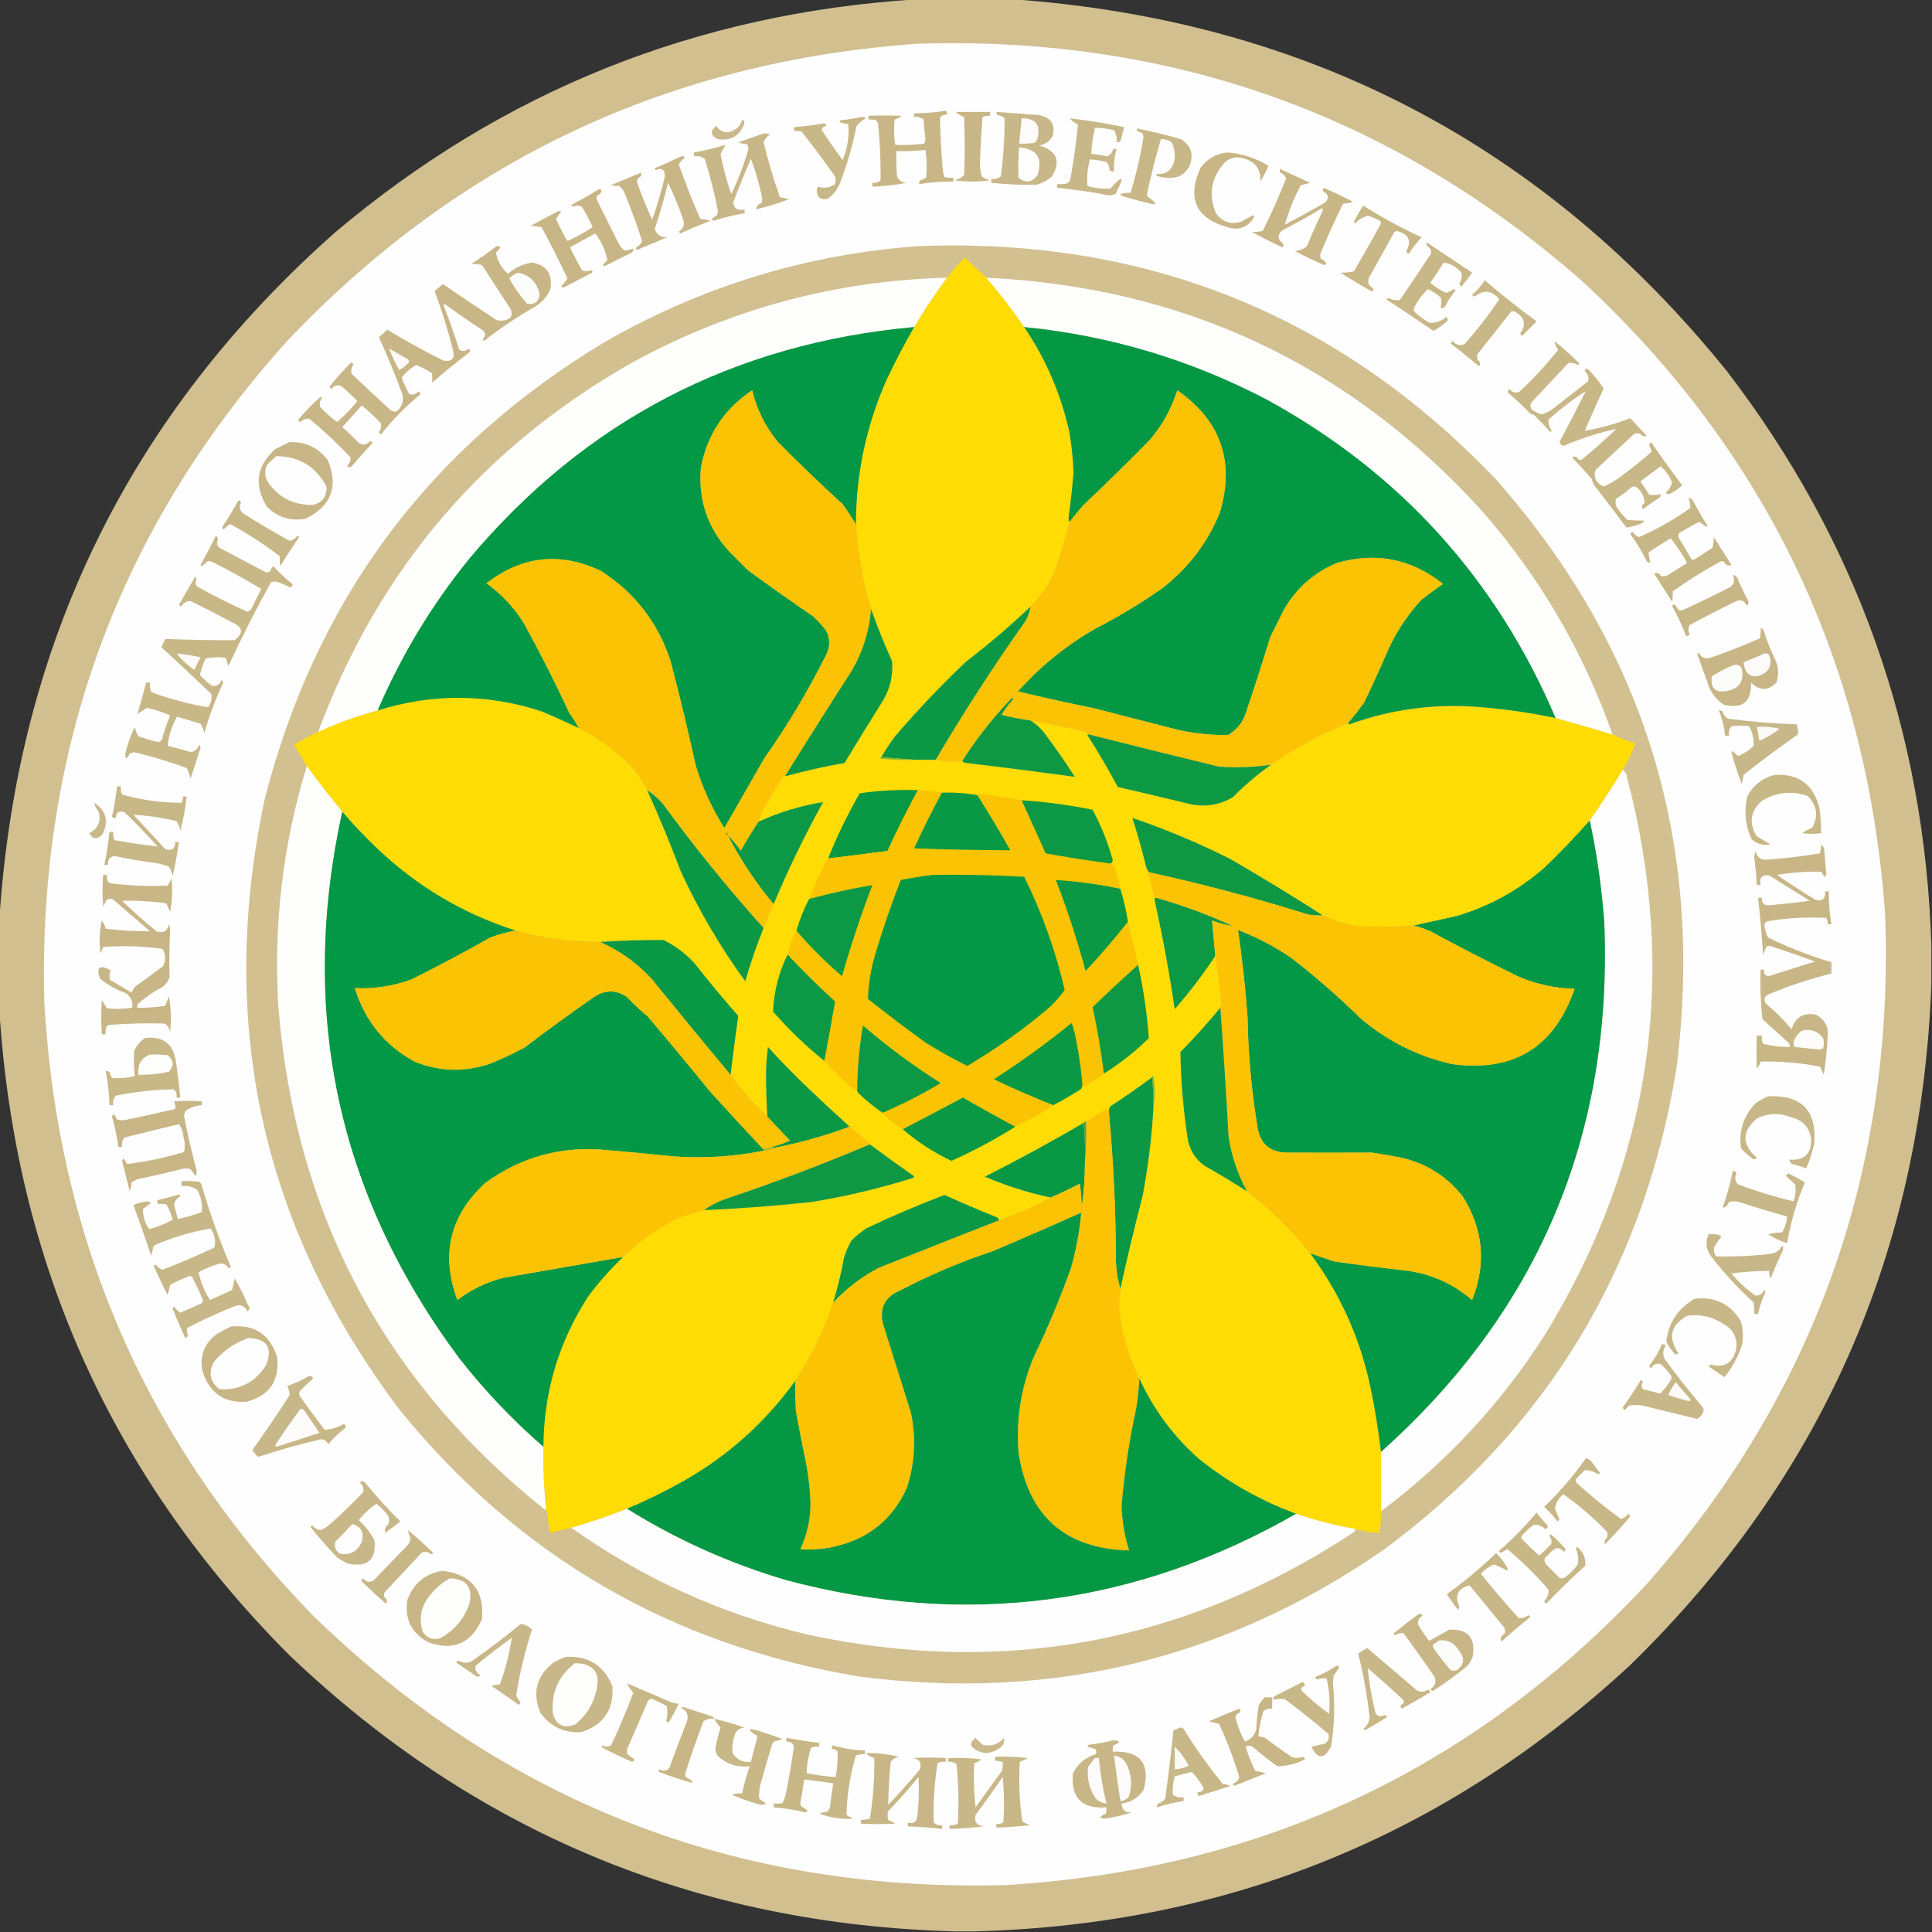 <?xml version="1.0" encoding="UTF-8"?>
<!DOCTYPE svg PUBLIC "-//W3C//DTD SVG 1.1//EN" "http://www.w3.org/Graphics/SVG/1.1/DTD/svg11.dtd">
<svg xmlns="http://www.w3.org/2000/svg" version="1.1" width="1527px" height="1527px" style="shape-rendering:geometricPrecision; text-rendering:geometricPrecision; image-rendering:optimizeQuality; fill-rule:evenodd; clip-rule:evenodd" xmlns:xlink="http://www.w3.org/1999/xlink">
<rect width="100%" height="100%" fill="#333333" stroke="none"/>
<g><path style="opacity:0.994" fill="#d2c091" d="M 724.5,-0.5 C 750.167,-0.5 775.833,-0.5 801.5,-0.5C 1032.57,16.271 1220.4,114.271 1365,293.5C 1467.49,427.123 1521.33,578.456 1526.5,747.5C 1526.5,757.5 1526.5,767.5 1526.5,777.5C 1518.81,989.222 1439.47,1168.72 1288.5,1316C 1142.83,1451.09 970.159,1521.26 770.5,1526.5C 765.167,1526.5 759.833,1526.5 754.5,1526.5C 550.575,1521 375.242,1448.16 228.5,1308C 88.418,1167.42 12.085,997.583 -0.5,798.5C -0.5,774.5 -0.5,750.5 -0.5,726.5C 13.775,508.794 102.109,327.961 264.5,184C 397.027,71.945 550.361,10.445 724.5,-0.5 Z"/></g>
<g><path style="opacity:1" fill="#fefefe" d="M 726.5,34.5 C 927.519,28.544 1102.85,91.711 1252.5,224C 1396.95,358.762 1476.12,525.262 1490,723.5C 1497.13,925.07 1434.46,1101.07 1302,1251.5C 1164.95,1398.7 995.446,1478.2 793.5,1490C 580.725,1495.33 398.559,1424.16 247,1276.5C 116.159,1141.81 45.492,980.141 35,791.5C 29.913,591.365 93.913,417.365 227,269.5C 362.598,126.461 529.098,48.128 726.5,34.5 Z"/></g>
<g><path style="opacity:1" fill="#c8b687" d="M 747.5,87.5 C 748.404,88.209 748.737,89.209 748.5,90.5C 746.418,90.472 744.584,91.139 743,92.5C 743.166,105.839 743.833,119.173 745,132.5C 745.226,135.095 745.726,137.595 746.5,140C 748.81,140.497 751.143,140.663 753.5,140.5C 753.5,141.5 753.5,142.5 753.5,143.5C 744.44,143.457 735.44,144.123 726.5,145.5C 726.281,144.325 726.614,143.325 727.5,142.5C 729.059,141.926 730.559,141.26 732,140.5C 732.636,133.144 732.469,125.811 731.5,118.5C 723.862,119.313 716.196,119.646 708.5,119.5C 708.334,126.175 708.5,132.842 709,139.5C 710.45,142.642 712.95,144.308 716.5,144.5C 707.589,146.215 698.589,147.215 689.5,147.5C 689.5,146.5 689.5,145.5 689.5,144.5C 692.044,144.896 694.211,144.229 696,142.5C 696.176,127.475 695.51,112.475 694,97.5C 693.626,96.584 693.126,95.75 692.5,95C 690.527,94.504 688.527,94.338 686.5,94.5C 686.5,93.5 686.5,92.5 686.5,91.5C 695.219,91.198 703.885,91.198 712.5,91.5C 711.009,93.012 709.176,94.012 707,94.5C 706.391,101.189 706.557,107.856 707.5,114.5C 715.223,114.8 722.89,114.467 730.5,113.5C 730.833,112.5 731.167,111.5 731.5,110.5C 730.822,105.186 730.322,99.853 730,94.5C 727.865,92.722 725.365,92.055 722.5,92.5C 722.5,91.5 722.5,90.5 722.5,89.5C 731.037,89.536 739.37,88.87 747.5,87.5 Z"/></g>
<g><path style="opacity:1" fill="#c8b686" d="M 755.5,88.5 C 764.5,88.5 773.5,88.5 782.5,88.5C 782.5,89.5 782.5,90.5 782.5,91.5C 780.409,91.318 778.409,91.652 776.5,92.5C 775.643,104.489 774.977,116.489 774.5,128.5C 774.463,132.256 774.963,135.922 776,139.5C 777.916,140.928 780.083,141.928 782.5,142.5C 773.167,143.833 763.833,143.833 754.5,142.5C 757.36,141.82 759.86,140.487 762,138.5C 762.667,123.167 762.667,107.833 762,92.5C 759.435,91.53 757.268,90.196 755.5,88.5 Z"/></g>
<g><path style="opacity:1" fill="#c8b788" d="M 787.5,88.5 C 798.836,89.222 810.169,90.056 821.5,91C 830.729,92.89 834.229,98.39 832,107.5C 829.688,111.58 826.188,114.08 821.5,115C 835.295,119.073 838.628,127.24 831.5,139.5C 827.947,142.444 823.947,144.61 819.5,146C 807.469,146.273 795.469,145.773 783.5,144.5C 783.5,143.5 783.5,142.5 783.5,141.5C 786.272,141.78 788.772,141.113 791,139.5C 793.055,124.223 794.055,108.89 794,93.5C 792.509,91.996 790.676,91.163 788.5,91C 787.748,90.329 787.414,89.496 787.5,88.5 Z"/></g>
<g><path style="opacity:1" fill="#fdfcfb" d="M 807.5,93.5 C 818.495,93.34 822.662,98.673 820,109.5C 819.535,110.931 818.701,112.097 817.5,113C 813.514,113.499 809.514,113.666 805.5,113.5C 806.107,106.825 806.773,100.158 807.5,93.5 Z"/></g>
<g><path style="opacity:1" fill="#c8b788" d="M 845.5,93.5 C 859.933,95.186 874.266,97.52 888.5,100.5C 887.605,103.808 886.771,107.141 886,110.5C 885.29,111.973 884.124,112.64 882.5,112.5C 882.893,109.07 882.227,105.904 880.5,103C 875.543,101.672 870.543,101.006 865.5,101C 863.805,107.696 862.805,114.53 862.5,121.5C 866.68,122.044 870.847,122.71 875,123.5C 877.354,122.644 878.854,120.977 879.5,118.5C 880.365,117.417 881.365,117.251 882.5,118C 880.818,123.672 880.151,129.506 880.5,135.5C 879.178,135.67 878.011,135.337 877,134.5C 876.907,131.993 876.074,129.826 874.5,128C 870.163,126.93 865.83,126.263 861.5,126C 859.506,132.938 858.839,139.938 859.5,147C 865.388,148.794 871.388,149.461 877.5,149C 887.853,137.647 889.187,139.147 881.5,153.5C 880,153.833 878.5,154.167 877,154.5C 863.267,151.775 849.433,149.775 835.5,148.5C 835.5,147.5 835.5,146.5 835.5,145.5C 838.187,145.664 840.854,145.497 843.5,145C 844.701,144.097 845.535,142.931 846,141.5C 848.578,127.204 850.578,112.87 852,98.5C 849.359,97.268 847.193,95.602 845.5,93.5 Z"/></g>
<g><path style="opacity:1" fill="#c8b787" d="M 680.5,92.5 C 681.978,92.238 683.311,92.571 684.5,93.5C 681.567,94.93 679.067,96.93 677,99.5C 673.925,114.883 669.592,129.883 664,144.5C 661.922,149.568 658.755,153.734 654.5,157C 648.704,158.482 645.704,156.149 645.5,150C 645.833,149.167 646.167,148.333 646.5,147.5C 651.386,149.161 655.886,148.494 660,145.5C 660.667,143.5 660.667,141.5 660,139.5C 651.552,127.384 642.718,115.551 633.5,104C 631.527,103.505 629.527,103.338 627.5,103.5C 627.5,102.5 627.5,101.5 627.5,100.5C 635.382,99.928 643.216,98.928 651,97.5C 654.04,98.39 653.873,99.39 650.5,100.5C 649.417,101.365 649.251,102.365 650,103.5C 655.087,111.341 660.42,119.008 666,126.5C 669.835,117.324 671.335,107.824 670.5,98C 668.1,97.814 665.766,97.314 663.5,96.5C 663.709,95.914 664.043,95.414 664.5,95C 670.025,94.48 675.358,93.647 680.5,92.5 Z"/></g>
<g><path style="opacity:1" fill="#cab98b" d="M 586.5,94.5 C 588.344,95.204 588.844,96.537 588,98.5C 584.224,107.641 577.391,111.474 567.5,110C 561.483,107.283 560.983,103.783 566,99.5C 570.269,105.239 575.436,106.073 581.5,102C 584.2,100.143 585.866,97.643 586.5,94.5 Z"/></g>
<g><path style="opacity:1" fill="#c8b787" d="M 898.5,101.5 C 910.274,103.86 921.941,106.693 933.5,110C 941.595,115.179 943.762,122.346 940,131.5C 936.437,138.032 930.937,141.032 923.5,140.5C 920.375,140.565 917.375,140.065 914.5,139C 914.043,138.586 913.709,138.086 913.5,137.5C 921.215,138.278 926.048,134.945 928,127.5C 929.068,122.232 928.401,117.232 926,112.5C 923.412,110.635 920.578,109.802 917.5,110C 913.341,124.322 909.675,138.822 906.5,153.5C 906.667,154.167 906.833,154.833 907,155.5C 909.296,157.057 911.462,158.724 913.5,160.5C 912.833,160.833 912.167,161.167 911.5,161.5C 902.735,159.476 894.068,157.142 885.5,154.5C 885.709,153.914 886.043,153.414 886.5,153C 888.81,152.503 891.143,152.337 893.5,152.5C 897.785,138.578 901.118,124.411 903.5,110C 904.251,106.489 902.918,104.489 899.5,104C 898.748,103.329 898.414,102.496 898.5,101.5 Z"/></g>
<g><path style="opacity:1" fill="#c8b788" d="M 603.5,105.5 C 605.288,105.215 606.955,105.548 608.5,106.5C 606.108,107.892 604.441,109.892 603.5,112.5C 607.139,127.259 611.473,141.759 616.5,156C 618.9,156.186 621.234,156.686 623.5,157.5C 615.008,160.747 606.341,163.413 597.5,165.5C 597.83,162.891 599.33,161.224 602,160.5C 602.167,159.333 602.333,158.167 602.5,157C 600.344,146.202 597.344,135.702 593.5,125.5C 588.543,136.87 583.876,148.37 579.5,160C 580.313,165.046 583.313,166.879 588.5,165.5C 588.5,166.5 588.5,167.5 588.5,168.5C 580.217,169.946 572.05,171.946 564,174.5C 563.5,174.167 563,173.833 562.5,173.5C 563.436,172.026 564.77,171.026 566.5,170.5C 566.833,169.333 567.167,168.167 567.5,167C 564.749,152.992 561.249,139.158 557,125.5C 554.519,123.686 551.685,123.02 548.5,123.5C 548.5,122.5 548.5,121.5 548.5,120.5C 556.921,118.978 565.255,116.978 573.5,114.5C 571.94,116.816 570.606,119.316 569.5,122C 571.609,132.711 574.442,143.211 578,153.5C 583.491,142.024 587.991,130.19 591.5,118C 591.441,116.564 591.108,115.231 590.5,114C 588.1,113.814 585.766,113.314 583.5,112.5C 590.279,110.16 596.946,107.826 603.5,105.5 Z"/></g>
<g><path style="opacity:1" fill="#fdfdfb" d="M 805.5,116.5 C 819.567,117.617 824.4,124.951 820,138.5C 815.669,144.309 810.669,144.976 805,140.5C 804.643,132.495 804.81,124.495 805.5,116.5 Z"/></g>
<g><path style="opacity:1" fill="#c8b687" d="M 970.5,120.5 C 982.038,121.513 992.704,125.013 1002.5,131C 1000.7,135.446 998.528,139.613 996,143.5C 996.829,133.929 992.329,127.762 982.5,125C 976.394,123.413 971.228,124.913 967,129.5C 957.102,141.39 955.102,154.39 961,168.5C 966.276,175.704 973.11,177.87 981.5,175C 984.613,173.146 987.613,171.48 990.5,170C 990.833,170.333 991.167,170.667 991.5,171C 987.09,179.089 980.423,182.089 971.5,180C 945.23,172.962 937.73,157.128 949,132.5C 954.491,125.178 961.658,121.178 970.5,120.5 Z"/></g>
<g><path style="opacity:1" fill="#c8b687" d="M 538.5,123.5 C 539.675,123.281 540.675,123.614 541.5,124.5C 539.374,125.901 537.707,127.734 536.5,130C 541.616,144.563 547.282,158.896 553.5,173C 556.226,173.182 558.893,173.682 561.5,174.5C 553.429,177.636 545.429,180.969 537.5,184.5C 537.167,184 536.833,183.5 536.5,183C 540.125,180.785 541.292,177.618 540,173.5C 536.577,163.557 532.577,153.89 528,144.5C 525.003,156.82 521.503,168.987 517.5,181C 519.062,185.668 522.395,187.835 527.5,187.5C 519.509,190.828 511.509,194.162 503.5,197.5C 502.479,196.998 502.312,196.332 503,195.5C 505.178,194.353 506.678,192.687 507.5,190.5C 503.494,177.981 498.994,165.647 494,153.5C 493.117,150.898 491.617,148.731 489.5,147C 487.064,147.053 484.731,146.887 482.5,146.5C 490.396,143.228 498.396,139.894 506.5,136.5C 507.429,138.322 506.762,139.655 504.5,140.5C 503.369,142.074 503.202,143.741 504,145.5C 507.354,155.069 511.187,164.402 515.5,173.5C 519.451,162.364 522.785,151.031 525.5,139.5C 525.51,134.006 523.01,132.339 518,134.5C 517.833,134 517.667,133.5 517.5,133C 524.552,129.984 531.552,126.818 538.5,123.5 Z"/></g>
<g><path style="opacity:1" fill="#c8b687" d="M 1011.5,133.5 C 1019.51,137.172 1027.51,140.838 1035.5,144.5C 1032.97,145.214 1030.47,145.88 1028,146.5C 1022.68,156.676 1018.51,167.01 1015.5,177.5C 1026.33,171.921 1036.99,166.087 1047.5,160C 1050.56,156.433 1050.06,153.599 1046,151.5C 1045.25,150.365 1045.42,149.365 1046.5,148.5C 1054.29,151.981 1061.95,155.648 1069.5,159.5C 1066.89,160.318 1064.23,160.818 1061.5,161C 1055.28,173.648 1049.45,186.481 1044,199.5C 1043.33,201.167 1043.33,202.833 1044,204.5C 1045.97,205.305 1047.47,206.639 1048.5,208.5C 1047.83,208.833 1047.17,209.167 1046.5,209.5C 1038.65,206.075 1030.99,202.408 1023.5,198.5C 1027.2,198.134 1030.37,196.801 1033,194.5C 1036.71,185.413 1040.71,176.413 1045,167.5C 1045.67,166.5 1045.67,165.5 1045,164.5C 1034.74,170.714 1024.24,176.547 1013.5,182C 1009.43,185.656 1009.59,189.156 1014,192.5C 1014.75,193.635 1014.58,194.635 1013.5,195.5C 1005.34,191.678 997.339,187.678 989.5,183.5C 992.309,183.476 995.143,183.143 998,182.5C 1004.85,168.962 1011.02,155.128 1016.5,141C 1015.68,138.846 1014.18,137.346 1012,136.5C 1011.52,135.552 1011.35,134.552 1011.5,133.5 Z"/></g>
<g><path style="opacity:1" fill="#c8b687" d="M 473.5,149.5 C 474.497,149.47 475.164,149.97 475.5,151C 474.924,152.714 473.757,153.881 472,154.5C 471.333,155.833 471.333,157.167 472,158.5C 477.651,169.802 483.318,181.136 489,192.5C 490.141,194.609 491.641,196.442 493.5,198C 495.851,197.86 498.184,197.36 500.5,196.5C 500.719,197.675 500.386,198.675 499.5,199.5C 492.167,203.167 484.833,206.833 477.5,210.5C 477.167,210.167 476.833,209.833 476.5,209.5C 477.48,208.019 478.647,206.685 480,205.5C 478.513,197.85 475.346,190.85 470.5,184.5C 463.833,188.167 457.167,191.833 450.5,195.5C 453.412,201.658 456.579,207.658 460,213.5C 462.283,214.719 464.616,214.719 467,213.5C 468.257,213.85 468.591,214.517 468,215.5C 460.365,219.485 452.698,223.485 445,227.5C 444.5,227 444,226.5 443.5,226C 445.557,224.281 447.224,222.281 448.5,220C 442.089,206.344 435.255,192.844 428,179.5C 425.177,179.08 422.344,178.747 419.5,178.5C 426.936,174.365 434.436,170.365 442,166.5C 442.5,166.833 443,167.167 443.5,167.5C 441.959,169.204 440.625,171.037 439.5,173C 442.094,179.021 445.094,184.855 448.5,190.5C 455.523,187.325 462.189,183.659 468.5,179.5C 465.921,174.008 463.088,168.675 460,163.5C 457.667,162.167 455.333,162.167 453,163.5C 452.5,163 452,162.5 451.5,162C 459.026,158.073 466.36,153.906 473.5,149.5 Z"/></g>
<g><path style="opacity:1" fill="#c8b787" d="M 1077.5,162.5 C 1092.18,171.844 1107.51,180.177 1123.5,187.5C 1119.92,191.653 1116.59,195.986 1113.5,200.5C 1112.5,200.167 1111.83,199.5 1111.5,198.5C 1115.77,190.745 1113.77,185.578 1105.5,183C 1104.22,182.316 1103.05,182.483 1102,183.5C 1095.33,195.5 1088.67,207.5 1082,219.5C 1080.7,223.154 1081.7,225.821 1085,227.5C 1085.75,228.635 1085.58,229.635 1084.5,230.5C 1075.97,225.737 1067.63,220.737 1059.5,215.5C 1062.97,215.574 1066.47,215.241 1070,214.5C 1077.25,202.329 1084.25,189.996 1091,177.5C 1091.75,176.365 1091.58,175.365 1090.5,174.5C 1087.49,172.746 1084.33,171.412 1081,170.5C 1077.18,171.644 1073.85,173.644 1071,176.5C 1070.67,176.167 1070.33,175.833 1070,175.5C 1072.14,171.135 1074.64,166.801 1077.5,162.5 Z"/></g>
<g><path style="opacity:1" fill="#c8b787" d="M 1127.5,191.5 C 1139.44,199.48 1151.44,207.48 1163.5,215.5C 1160.86,219.309 1158.02,222.976 1155,226.5C 1154.13,225.892 1153.63,225.059 1153.5,224C 1155.16,221.349 1155.66,218.516 1155,215.5C 1151.1,210.899 1146.43,208.233 1141,207.5C 1137.7,212.969 1134.2,218.302 1130.5,223.5C 1134.27,226.774 1138.44,229.441 1143,231.5C 1145.16,230.756 1147.16,229.756 1149,228.5C 1149.5,228.833 1150,229.167 1150.5,229.5C 1147.17,233.492 1144.34,237.825 1142,242.5C 1140.99,243.337 1139.82,243.67 1138.5,243.5C 1139.26,240.859 1139.43,238.192 1139,235.5C 1135.88,232.543 1132.38,230.21 1128.5,228.5C 1124.29,232.553 1120.79,237.22 1118,242.5C 1117.33,243.833 1117.33,245.167 1118,246.5C 1121.55,249.719 1125.39,252.552 1129.5,255C 1134.64,255.51 1139.14,254.01 1143,250.5C 1144.23,251.275 1144.56,252.275 1144,253.5C 1140.67,256.661 1137,259.328 1133,261.5C 1120.6,253.049 1108.1,244.715 1095.5,236.5C 1096.17,236.167 1096.83,235.833 1097.5,235.5C 1100.34,237.102 1103.34,237.602 1106.5,237C 1114.79,224.92 1122.96,212.753 1131,200.5C 1131.45,197.906 1130.45,195.906 1128,194.5C 1127.52,193.552 1127.35,192.552 1127.5,191.5 Z"/></g>
<g><path style="opacity:1" fill="#d2c091" d="M 726.5,194.5 C 906.4,187.742 1058.23,249.075 1182,378.5C 1299.84,511.737 1347.5,667.07 1325,844.5C 1299.18,1003.17 1222.01,1130 1093.5,1225C 968.327,1311.54 829.994,1344.87 678.5,1325C 530.747,1300.24 409.914,1230.07 316,1114.5C 207.311,970.497 171.644,809.831 209,632.5C 249.251,474.372 339.085,353.539 478.5,270C 555.498,225.943 638.165,200.776 726.5,194.5 Z"/></g>
<g><path style="opacity:1" fill="#fedc04" d="M 779.5,219.5 C 790.266,231.93 800.266,244.93 809.5,258.5C 826.462,283.533 838.295,310.866 845,340.5C 846.958,351.416 848.125,362.416 848.5,373.5C 847.533,385.533 846.2,397.533 844.5,409.5C 844.52,410.726 844.853,411.726 845.5,412.5C 841.996,425.162 838.163,437.829 834,450.5C 829.458,461.613 822.958,471.28 814.5,479.5C 798.255,494.914 781.255,509.414 763.5,523C 743.626,541.873 724.793,561.706 707,582.5C 703.241,587.691 699.741,593.024 696.5,598.5C 695.957,598.56 695.624,598.893 695.5,599.5C 704.81,600.498 714.143,600.832 723.5,600.5C 728.833,600.5 734.167,600.5 739.5,600.5C 746.377,602.092 753.377,602.426 760.5,601.5C 761.263,602.268 762.263,602.768 763.5,603C 792.251,606.394 820.917,610.06 849.5,614C 842.37,602.905 834.87,592.072 827,581.5C 823.573,576.57 819.406,572.57 814.5,569.5C 828.587,571.884 842.587,574.717 856.5,578C 858.066,578.608 859.4,579.442 860.5,580.5C 860.062,580.435 859.728,580.601 859.5,581C 868.005,594.338 876.005,608.005 883.5,622C 901.875,626.177 920.208,630.51 938.5,635C 951.285,638.291 963.285,636.624 974.5,630C 983.81,620.51 993.81,612.01 1004.5,604.5C 1023.46,591.184 1043.79,580.184 1065.5,571.5C 1065.56,572.043 1065.89,572.376 1066.5,572.5C 1100.46,560.213 1135.46,555.713 1171.5,559C 1191.02,560.642 1210.35,563.476 1229.5,567.5C 1244.54,571.625 1259.54,575.958 1274.5,580.5C 1280.22,583.353 1286.22,585.686 1292.5,587.5C 1289.97,594.889 1286.64,601.889 1282.5,608.5C 1274.32,622.203 1265.65,635.536 1256.5,648.5C 1245.1,661.408 1233.1,673.908 1220.5,686C 1200.36,703.575 1177.36,716.241 1151.5,724C 1140.05,726.588 1128.71,729.088 1117.5,731.5C 1102.85,732.518 1088.18,732.685 1073.5,732C 1063.69,730.672 1054.35,727.839 1045.5,723.5C 1021.56,708.19 997.23,693.357 972.5,679C 947.379,666.353 921.546,655.519 895,646.5C 899.11,659.257 902.776,672.257 906,685.5C 906.48,687.133 907.313,688.466 908.5,689.5C 907.957,689.56 907.624,689.893 907.5,690.5C 909.145,695.748 910.479,701.081 911.5,706.5C 911.942,707.739 912.609,708.739 913.5,709.5C 912.903,709.735 912.57,710.235 912.5,711C 918.856,739.636 924.189,768.469 928.5,797.5C 940.146,784.189 950.813,770.189 960.5,755.5C 962.426,767.654 964.092,779.988 965.5,792.5C 965.377,793.925 965.043,795.258 964.5,796.5C 954.606,808.569 944.106,820.235 933,831.5C 933.34,854.963 935.34,878.296 939,901.5C 940.768,909.535 944.934,916.035 951.5,921C 963.055,927.604 974.388,934.438 985.5,941.5C 1004.13,955.796 1020.8,972.129 1035.5,990.5C 1058.89,1021.95 1074.72,1056.95 1083,1095.5C 1086.61,1112.85 1089.45,1130.18 1091.5,1147.5C 1091.5,1163.17 1091.5,1178.83 1091.5,1194.5C 1091.55,1200.2 1091.22,1205.86 1090.5,1211.5C 1083.98,1211.47 1077.64,1210.47 1071.5,1208.5C 1055.52,1205.73 1039.85,1201.73 1024.5,1196.5C 996.461,1186.15 970.795,1171.65 947.5,1153C 927.3,1135.06 911.633,1113.89 900.5,1089.5C 891.504,1071.51 886.17,1052.51 884.5,1032.5C 884.751,1027.82 885.084,1023.15 885.5,1018.5C 890.833,994.162 896.667,969.829 903,945.5C 907.302,923.013 910.135,900.346 911.5,877.5C 912.822,868.658 912.822,859.658 911.5,850.5C 910.893,850.624 910.56,850.957 910.5,851.5C 899.817,859.498 888.817,867.165 877.5,874.5C 876.548,876.045 876.215,877.712 876.5,879.5C 875.842,878.602 875.176,877.602 874.5,876.5C 869.139,879.844 863.805,883.178 858.5,886.5C 857.508,886.328 856.842,886.662 856.5,887.5C 831.007,902.417 805.007,916.583 778.5,930C 795.304,937.212 812.637,942.712 830.5,946.5C 817.375,953.656 803.708,959.656 789.5,964.5C 789.423,963.25 788.756,962.417 787.5,962C 773.705,956.458 760.038,950.624 746.5,944.5C 725.47,952.455 704.803,961.289 684.5,971C 680.39,973.809 676.557,976.975 673,980.5C 670.449,984.935 668.449,989.601 667,994.5C 664.864,1006.35 662.03,1018.02 658.5,1029.5C 651.124,1051.58 641.124,1072.25 628.5,1091.5C 604.671,1124.49 575.004,1150.99 539.5,1171C 525.141,1179.01 510.474,1186.18 495.5,1192.5C 481.125,1198.29 466.458,1203.29 451.5,1207.5C 445.888,1208.99 440.222,1210.32 434.5,1211.5C 433.669,1204.67 432.669,1198.01 431.5,1191.5C 429.835,1175.55 429.168,1159.55 429.5,1143.5C 429.727,1100.24 441.56,1060.57 465,1024.5C 473.26,1013.4 482.427,1003.07 492.5,993.5C 505.661,980.528 520.661,970.028 537.5,962C 543.828,960.003 550.161,958.17 556.5,956.5C 584.631,955.185 612.964,953.019 641.5,950C 668.648,945.571 695.315,939.238 721.5,931C 722.833,930.333 722.833,929.667 721.5,929C 709.991,920.977 698.657,912.811 687.5,904.5C 682.654,899.389 677.321,894.723 671.5,890.5C 659.396,879.567 647.396,868.4 635.5,857C 625.636,847.47 616.136,837.637 607,827.5C 605.846,835.842 605.346,844.342 605.5,853C 605.568,862.854 605.902,872.687 606.5,882.5C 595.745,872.415 586.079,861.415 577.5,849.5C 579.223,834.102 581.223,818.602 583.5,803C 571.637,789.47 560.137,775.637 549,761.5C 541.945,753.768 533.778,747.601 524.5,743C 507.817,742.883 491.15,743.383 474.5,744.5C 451.763,744.492 429.43,741.492 407.5,735.5C 365.734,722.121 329.067,700.288 297.5,670C 287.902,660.907 278.902,651.407 270.5,641.5C 260.754,629.762 251.42,617.762 242.5,605.5C 239.222,599.868 235.888,594.201 232.5,588.5C 238.702,584.899 245.036,581.566 251.5,578.5C 266.639,571.453 282.306,565.786 298.5,561.5C 341.554,548.024 384.554,548.191 427.5,562C 437.64,566.238 447.64,570.738 457.5,575.5C 474.968,584.153 490.135,595.82 503,610.5C 506.096,615.028 508.929,619.695 511.5,624.5C 521.002,645.492 529.835,666.826 538,688.5C 552.212,719.276 569.212,748.276 589,775.5C 593.147,761.226 597.98,747.226 603.5,733.5C 605.891,727.051 608.558,720.718 611.5,714.5C 623.012,686.974 636.012,660.141 650.5,634C 632.835,636.832 615.835,641.998 599.5,649.5C 601.179,643.807 603.679,638.474 607,633.5C 610.585,627.998 613.919,622.331 617,616.5C 617.759,614.937 618.926,613.937 620.5,613.5C 635.969,609.305 651.636,605.805 667.5,603C 677.541,586.416 687.708,569.916 698,553.5C 703.658,543.871 705.992,533.538 705,522.5C 698.893,508.97 693.393,495.304 688.5,481.5C 681.973,459.621 677.973,437.287 676.5,414.5C 676.495,374.568 684.662,336.234 701,299.5C 707.67,285.491 714.836,271.824 722.5,258.5C 730.422,244.984 739.089,231.984 748.5,219.5C 752.772,213.89 757.438,208.557 762.5,203.5C 768.187,208.855 773.854,214.188 779.5,219.5 Z"/></g>
<g><path style="opacity:1" fill="#fefefd" d="M 748.5,219.5 C 739.089,231.984 730.422,244.984 722.5,258.5C 579.862,271.465 462.696,332.465 371,441.5C 341.351,478.028 317.184,518.028 298.5,561.5C 282.306,565.786 266.639,571.453 251.5,578.5C 299.1,449.785 382.767,351.952 502.5,285C 579.294,243.608 661.294,221.775 748.5,219.5 Z"/></g>
<g><path style="opacity:1" fill="#fefefd" d="M 779.5,219.5 C 935.846,226.934 1066.35,288.268 1171,403.5C 1216.75,455.63 1251.25,514.63 1274.5,580.5C 1259.54,575.958 1244.54,571.625 1229.5,567.5C 1182.53,457.417 1106.53,373.584 1001.5,316C 941.19,284.396 877.19,265.229 809.5,258.5C 800.266,244.93 790.266,231.93 779.5,219.5 Z"/></g>
<g><path style="opacity:1" fill="#c8b687" d="M 392.5,194.5 C 393.675,194.281 394.675,194.614 395.5,195.5C 394.52,196.981 393.353,198.315 392,199.5C 393.179,206.203 396.346,211.869 401.5,216.5C 406.953,211.606 413.287,208.606 420.5,207.5C 432.136,209.656 436.969,216.656 435,228.5C 432.608,234.226 428.774,238.726 423.5,242C 409.152,250.187 395.485,259.354 382.5,269.5C 382.167,269 381.833,268.5 381.5,268C 383.983,265.597 383.983,263.264 381.5,261C 371.659,254.58 361.993,247.913 352.5,241C 351.833,240.333 351.167,240.333 350.5,241C 355.059,252.677 359.226,264.51 363,276.5C 365.711,277.926 368.211,277.592 370.5,275.5C 371.583,276.365 371.749,277.365 371,278.5C 360.891,286.141 351.058,294.141 341.5,302.5C 341.729,300.052 341.729,297.552 341.5,295C 337.554,292.443 333.387,290.277 329,288.5C 324.414,290.916 320.581,294.249 317.5,298.5C 319.121,303.037 321.121,307.371 323.5,311.5C 326.125,312.38 328.458,311.713 330.5,309.5C 331.5,309.833 332.167,310.5 332.5,311.5C 320.815,321.018 310.315,331.685 301,343.5C 300.308,342.975 299.808,342.308 299.5,341.5C 301.117,339.368 301.617,337.035 301,334.5C 296.301,329.466 291.301,324.8 286,320.5C 280.833,326.167 275.667,331.833 270.5,337.5C 274.959,341.457 279.292,345.624 283.5,350C 286.945,352.222 289.945,351.722 292.5,348.5C 293.308,348.808 293.975,349.308 294.5,350C 288.883,356.073 283.383,362.239 278,368.5C 276.703,369.784 275.536,369.617 274.5,368C 276.406,366.144 277.24,363.977 277,361.5C 266.77,350.601 255.937,340.434 244.5,331C 241.82,330.665 239.487,331.499 237.5,333.5C 236.692,333.192 236.025,332.692 235.5,332C 240.983,325.35 246.983,319.183 253.5,313.5C 253.833,313.833 254.167,314.167 254.5,314.5C 252.883,316.632 252.383,318.965 253,321.5C 257.054,326.057 261.554,330.057 266.5,333.5C 272.351,328.483 277.684,322.983 282.5,317C 278.357,312.767 274.023,308.767 269.5,305C 266.364,303.959 263.864,304.793 262,307.5C 261.308,306.975 260.808,306.308 260.5,305.5C 265.796,298.869 271.463,292.535 277.5,286.5C 278.308,286.808 278.975,287.308 279.5,288C 277.718,290.243 277.218,292.743 278,295.5C 288.071,305.116 298.238,314.616 308.5,324C 311.51,326.222 314.01,325.722 316,322.5C 318.374,319.199 319.04,315.533 318,311.5C 312.368,296.242 306.201,281.242 299.5,266.5C 301.817,264.684 303.984,262.684 306,260.5C 320.432,269.301 335.265,277.468 350.5,285C 357.194,286.176 359.694,283.343 358,276.5C 354.016,260.731 349.183,245.231 343.5,230C 345.759,228.285 347.926,226.452 350,224.5C 364.08,234.124 378.247,243.624 392.5,253C 396.533,254.04 400.199,253.374 403.5,251C 404.797,248.455 404.631,245.955 403,243.5C 395.667,232.167 388.333,220.833 381,209.5C 378.143,208.857 375.309,208.524 372.5,208.5C 379.461,204.197 386.128,199.531 392.5,194.5 Z"/></g>
<g><path style="opacity:1" fill="#fcfcfa" d="M 409.5,215.5 C 418.755,217.422 424.422,223.088 426.5,232.5C 425.871,238.631 422.538,241.131 416.5,240C 411.095,233.858 406.428,227.191 402.5,220C 404.592,217.964 406.926,216.464 409.5,215.5 Z"/></g>
<g><path style="opacity:1" fill="#c8b787" d="M 1173.5,221.5 C 1186.67,232.826 1200.34,243.66 1214.5,254C 1210.67,257.833 1206.83,261.667 1203,265.5C 1202.31,264.975 1201.81,264.308 1201.5,263.5C 1206.26,256.917 1205.26,251.417 1198.5,247C 1197.24,246.018 1195.91,245.685 1194.5,246C 1185.79,257.258 1176.95,268.424 1168,279.5C 1167.33,281.167 1167.33,282.833 1168,284.5C 1170.08,286.172 1170.41,287.839 1169,289.5C 1161.63,283.293 1154.13,277.293 1146.5,271.5C 1146.81,270.692 1147.31,270.025 1148,269.5C 1150.75,272.663 1153.92,273.496 1157.5,272C 1167.59,260.614 1176.76,248.78 1185,236.5C 1179.12,229.434 1172.62,228.768 1165.5,234.5C 1164.69,234.192 1164.03,233.692 1163.5,233C 1167.44,229.571 1170.77,225.737 1173.5,221.5 Z"/></g>
<g><path style="opacity:1" fill="#039845" d="M 722.5,258.5 C 714.836,271.824 707.67,285.491 701,299.5C 684.662,336.234 676.495,374.568 676.5,414.5C 673.259,409.024 669.759,403.691 666,398.5C 648.616,382.627 631.616,366.294 615,349.5C 604.989,337.477 598.155,323.811 594.5,308.5C 572.498,323.166 558.998,343.499 554,369.5C 551.753,394.76 559.086,416.76 576,435.5C 581.167,440.667 586.333,445.833 591.5,451C 608.325,463.246 625.325,475.246 642.5,487C 646.369,490.534 649.869,494.367 653,498.5C 656.197,504.777 656.197,511.111 653,517.5C 638.68,546.157 622.347,573.491 604,599.5C 593.5,617.833 583,636.167 572.5,654.5C 562.861,639.218 555.361,622.885 550,605.5C 543.869,577.716 537.202,550.049 530,522.5C 519.999,491.962 501.499,468.129 474.5,451C 442.492,436.067 412.492,439.4 384.5,461C 396.421,469.586 406.254,480.086 414,492.5C 426.782,515.731 438.782,539.397 450,563.5C 452.725,567.385 455.225,571.385 457.5,575.5C 447.64,570.738 437.64,566.238 427.5,562C 384.554,548.191 341.554,548.024 298.5,561.5C 317.184,518.028 341.351,478.028 371,441.5C 462.696,332.465 579.862,271.465 722.5,258.5 Z"/></g>
<g><path style="opacity:1" fill="#049845" d="M 809.5,258.5 C 877.19,265.229 941.19,284.396 1001.5,316C 1106.53,373.584 1182.53,457.417 1229.5,567.5C 1210.35,563.476 1191.02,560.642 1171.5,559C 1135.46,555.713 1100.46,560.213 1066.5,572.5C 1065.89,572.376 1065.56,572.043 1065.5,571.5C 1069.8,566.353 1073.97,561.02 1078,555.5C 1083.94,543.286 1089.61,530.953 1095,518.5C 1101.88,501.885 1111.38,487.052 1123.5,474C 1129.03,469.64 1134.69,465.474 1140.5,461.5C 1115.39,441.577 1087.39,436.077 1056.5,445C 1038.61,452.56 1024.77,464.726 1015,481.5C 1011.33,488.833 1007.67,496.167 1004,503.5C 997.641,524.273 990.974,544.94 984,565.5C 981.229,572.233 976.729,577.399 970.5,581C 957.377,581.092 944.377,579.759 931.5,577C 909.505,571.335 887.505,565.668 865.5,560C 845.054,555.812 824.72,551.312 804.5,546.5C 822.228,526.656 842.561,510.156 865.5,497C 883.955,487.526 901.621,476.859 918.5,465C 939,449.177 954.166,429.343 964,405.5C 976.238,365.048 965.072,332.714 930.5,308.5C 925.936,322.964 918.769,335.964 909,347.5C 891.692,365.141 874.025,382.474 856,399.5C 852.287,403.708 848.787,408.041 845.5,412.5C 844.853,411.726 844.52,410.726 844.5,409.5C 846.2,397.533 847.533,385.533 848.5,373.5C 848.125,362.416 846.958,351.416 845,340.5C 838.295,310.866 826.462,283.533 809.5,258.5 Z"/></g>
<g><path style="opacity:1" fill="#fbfaf7" d="M 307.5,275.5 C 312.473,278.321 317.473,281.155 322.5,284C 323.451,284.718 323.617,285.551 323,286.5C 320.933,289.07 318.433,291.07 315.5,292.5C 312.442,286.98 309.775,281.313 307.5,275.5 Z"/></g>
<g><path style="opacity:1" fill="#c8b787" d="M 1228.5,269.5 C 1235.45,275.114 1242.12,281.114 1248.5,287.5C 1248,287.833 1247.5,288.167 1247,288.5C 1244.67,286.957 1242.17,286.457 1239.5,287C 1229.67,297.5 1219.83,308 1210,318.5C 1209.35,320.235 1209.52,321.902 1210.5,323.5C 1212.97,325.32 1215.64,326.654 1218.5,327.5C 1221.73,326.554 1224.73,325.054 1227.5,323C 1236.67,315.833 1245.83,308.667 1255,301.5C 1255.67,299.833 1255.67,298.167 1255,296.5C 1253.92,295.335 1253.08,294.002 1252.5,292.5C 1253.36,291.417 1254.36,291.251 1255.5,292C 1259.89,296.723 1263.89,301.723 1267.5,307C 1262.38,318.077 1257.38,329.244 1252.5,340.5C 1264.6,338.469 1276.6,335.135 1288.5,330.5C 1292.82,335.125 1297.16,339.792 1301.5,344.5C 1299.67,345.288 1298,344.788 1296.5,343C 1294.83,342.333 1293.17,342.333 1291.5,343C 1281.33,352.5 1271.17,362 1261,371.5C 1259.36,377.562 1261.53,381.896 1267.5,384.5C 1272.12,382.521 1276.46,380.021 1280.5,377C 1289.14,370.689 1297.47,364.022 1305.5,357C 1304.83,355.333 1304.17,353.667 1303.5,352C 1303.63,350.941 1304.13,350.108 1305,349.5C 1312.92,361.01 1321.09,372.343 1329.5,383.5C 1326.89,386.144 1323.89,388.311 1320.5,390C 1319.06,390.781 1317.72,390.614 1316.5,389.5C 1318.99,387.341 1320.66,384.674 1321.5,381.5C 1319.67,376.341 1316.67,372.008 1312.5,368.5C 1307.17,372.5 1301.83,376.5 1296.5,380.5C 1298.96,383.914 1301.29,387.414 1303.5,391C 1306.53,391.495 1309.53,391.329 1312.5,390.5C 1312.72,391.675 1312.39,392.675 1311.5,393.5C 1306.99,396.253 1302.66,399.253 1298.5,402.5C 1297.24,400.438 1297.74,398.772 1300,397.5C 1299.62,392.567 1297.45,388.401 1293.5,385C 1292.17,384.333 1290.83,384.333 1289.5,385C 1285.78,388.385 1281.78,391.385 1277.5,394C 1276.29,397.025 1276.79,399.859 1279,402.5C 1281.13,405.63 1283.63,408.463 1286.5,411C 1290.95,411.271 1295.29,411.437 1299.5,411.5C 1298.91,412.799 1297.91,413.632 1296.5,414C 1292.85,415.445 1289.18,416.445 1285.5,417C 1277.12,405.743 1268.62,394.577 1260,383.5C 1259.14,381.913 1258.47,380.246 1258,378.5C 1253.02,372.684 1247.85,367.017 1242.5,361.5C 1244.56,360.239 1246.23,360.739 1247.5,363C 1248.5,363.667 1249.5,363.667 1250.5,363C 1259.8,355.371 1268.8,347.371 1277.5,339C 1263.16,342.168 1249.16,346.668 1235.5,352.5C 1234.17,351.833 1233.17,350.833 1232.5,349.5C 1239.63,336.079 1246.63,322.579 1253.5,309C 1243.24,315.592 1233.4,323.092 1224,331.5C 1223.62,334.768 1224.45,337.768 1226.5,340.5C 1226.17,340.833 1225.83,341.167 1225.5,341.5C 1221.29,336.946 1216.96,332.446 1212.5,328C 1211.5,327.667 1210.5,327.333 1209.5,327C 1203.97,321.134 1198.14,315.634 1192,310.5C 1191.44,309.275 1191.77,308.275 1193,307.5C 1195,309.922 1197.5,310.755 1200.5,310C 1211.75,299.585 1222.09,288.418 1231.5,276.5C 1229.98,274.338 1228.98,272.005 1228.5,269.5 Z"/></g>
<g><path style="opacity:1" fill="#c8b687" d="M 228.5,349.5 C 241.078,348.872 251.245,353.539 259,363.5C 267.81,384.395 261.976,399.895 241.5,410C 229.644,412.15 219.477,408.984 211,400.5C 200.509,383.551 202.675,368.384 217.5,355C 221.3,353.1 224.967,351.267 228.5,349.5 Z"/></g>
<g><path style="opacity:1" fill="#fefdfd" d="M 218.5,360.5 C 236.424,360.71 249.59,368.71 258,384.5C 258.531,392.276 255.031,397.109 247.5,399C 232.605,399.469 220.772,393.636 212,381.5C 209.186,376.994 208.853,372.327 211,367.5C 213.396,364.933 215.896,362.6 218.5,360.5 Z"/></g>
<g><path style="opacity:1" fill="#c7b686" d="M 1334.5,393.5 C 1336.02,393.511 1337.18,394.177 1338,395.5C 1341.58,402.33 1345.41,408.997 1349.5,415.5C 1349.17,415.833 1348.83,416.167 1348.5,416.5C 1346.8,414.959 1344.96,413.625 1343,412.5C 1337.52,415.24 1332.19,418.24 1327,421.5C 1326.33,422.833 1326.33,424.167 1327,425.5C 1330.37,430.703 1333.53,436.036 1336.5,441.5C 1337.36,442.583 1338.36,442.749 1339.5,442C 1344.17,439 1348.83,436 1353.5,433C 1354.14,430.143 1354.48,427.309 1354.5,424.5C 1359.15,431.797 1363.82,439.13 1368.5,446.5C 1365.95,447.539 1363.95,446.705 1362.5,444C 1361.5,443.333 1360.5,443.333 1359.5,444C 1346.47,451.042 1333.97,458.875 1322,467.5C 1322.2,470.235 1322.03,472.901 1321.5,475.5C 1316.85,468.203 1312.18,460.87 1307.5,453.5C 1309.56,452.239 1311.23,452.739 1312.5,455C 1314.17,455.667 1315.83,455.667 1317.5,455C 1322.83,451.667 1328.17,448.333 1333.5,445C 1329.72,438.069 1325.39,431.569 1320.5,425.5C 1314.53,428.969 1308.7,432.636 1303,436.5C 1303.15,439.174 1303.65,441.84 1304.5,444.5C 1303.32,444.719 1302.32,444.386 1301.5,443.5C 1297.79,435.918 1293.46,428.751 1288.5,422C 1289.03,421.308 1289.69,420.808 1290.5,420.5C 1291.76,422.381 1293.43,423.714 1295.5,424.5C 1309.82,418.255 1323.32,410.589 1336,401.5C 1336.04,398.78 1335.54,396.114 1334.5,393.5 Z"/></g>
<g><path style="opacity:1" fill="#c7b686" d="M 188.5,395.5 C 189.497,395.47 190.164,395.97 190.5,397C 188.749,400.58 189.415,403.58 192.5,406C 204.481,413.571 216.648,420.737 229,427.5C 231.522,426.982 233.522,425.649 235,423.5C 235.5,423.833 236,424.167 236.5,424.5C 231.251,431.996 226.251,439.663 221.5,447.5C 221.218,444.943 221.051,442.277 221,439.5C 209.098,430.463 196.598,422.296 183.5,415C 182.5,414.333 181.5,414.333 180.5,415C 179.315,416.353 177.981,417.52 176.5,418.5C 176.167,418 175.833,417.5 175.5,417C 180.07,409.94 184.404,402.774 188.5,395.5 Z"/></g>
<g><path style="opacity:1" fill="#fbc303" d="M 1065.5,571.5 C 1043.79,580.184 1023.46,591.184 1004.5,604.5C 990.901,606.42 977.235,606.92 963.5,606C 929.112,597.653 894.778,589.153 860.5,580.5C 859.4,579.442 858.066,578.608 856.5,578C 842.587,574.717 828.587,571.884 814.5,569.5C 806.679,568.421 799.013,566.921 791.5,565C 793.948,560.885 796.781,557.052 800,553.5C 800.667,552.833 800.667,552.167 800,551.5C 785.138,566.924 771.972,583.591 760.5,601.5C 753.377,602.426 746.377,602.092 739.5,600.5C 761.484,563.202 784.984,526.869 810,491.5C 812.354,487.797 813.854,483.797 814.5,479.5C 822.958,471.28 829.458,461.613 834,450.5C 838.163,437.829 841.996,425.162 845.5,412.5C 848.787,408.041 852.287,403.708 856,399.5C 874.025,382.474 891.692,365.141 909,347.5C 918.769,335.964 925.936,322.964 930.5,308.5C 965.072,332.714 976.238,365.048 964,405.5C 954.166,429.343 939,449.177 918.5,465C 901.621,476.859 883.955,487.526 865.5,497C 842.561,510.156 822.228,526.656 804.5,546.5C 824.72,551.312 845.054,555.812 865.5,560C 887.505,565.668 909.505,571.335 931.5,577C 944.377,579.759 957.377,581.092 970.5,581C 976.729,577.399 981.229,572.233 984,565.5C 990.974,544.94 997.641,524.273 1004,503.5C 1007.67,496.167 1011.33,488.833 1015,481.5C 1024.77,464.726 1038.61,452.56 1056.5,445C 1087.39,436.077 1115.39,441.577 1140.5,461.5C 1134.69,465.474 1129.03,469.64 1123.5,474C 1111.38,487.052 1101.88,501.885 1095,518.5C 1089.61,530.953 1083.94,543.286 1078,555.5C 1073.97,561.02 1069.8,566.353 1065.5,571.5 Z"/></g>
<g><path style="opacity:1" fill="#fbc303" d="M 676.5,414.5 C 677.973,437.287 681.973,459.621 688.5,481.5C 687.054,499.005 681.887,515.338 673,530.5C 655.276,558.051 637.776,585.717 620.5,613.5C 618.926,613.937 617.759,614.937 617,616.5C 613.919,622.331 610.585,627.998 607,633.5C 603.679,638.474 601.179,643.807 599.5,649.5C 594.593,656.972 589.927,664.639 585.5,672.5C 582.491,668.164 579.157,664.164 575.5,660.5C 585.546,679.865 597.546,697.865 611.5,714.5C 608.558,720.718 605.891,727.051 603.5,733.5C 575.342,702.186 548.842,669.52 524,635.5C 520.258,631.253 516.092,627.586 511.5,624.5C 508.929,619.695 506.096,615.028 503,610.5C 490.135,595.82 474.968,584.153 457.5,575.5C 455.225,571.385 452.725,567.385 450,563.5C 438.782,539.397 426.782,515.731 414,492.5C 406.254,480.086 396.421,469.586 384.5,461C 412.492,439.4 442.492,436.067 474.5,451C 501.499,468.129 519.999,491.962 530,522.5C 537.202,550.049 543.869,577.716 550,605.5C 555.361,622.885 562.861,639.218 572.5,654.5C 583,636.167 593.5,617.833 604,599.5C 622.347,573.491 638.68,546.157 653,517.5C 656.197,511.111 656.197,504.777 653,498.5C 649.869,494.367 646.369,490.534 642.5,487C 625.325,475.246 608.325,463.246 591.5,451C 586.333,445.833 581.167,440.667 576,435.5C 559.086,416.76 551.753,394.76 554,369.5C 558.998,343.499 572.498,323.166 594.5,308.5C 598.155,323.811 604.989,337.477 615,349.5C 631.616,366.294 648.616,382.627 666,398.5C 669.759,403.691 673.259,409.024 676.5,414.5 Z"/></g>
<g><path style="opacity:1" fill="#c7b686" d="M 1369.5,454.5 C 1371.02,454.511 1372.18,455.177 1373,456.5C 1375.73,462.954 1378.73,469.288 1382,475.5C 1381.78,479.225 1380.61,479.225 1378.5,475.5C 1376.58,474.359 1374.58,474.192 1372.5,475C 1360.01,481.078 1347.68,487.411 1335.5,494C 1334.21,496.466 1334.21,498.966 1335.5,501.5C 1334.68,502.386 1333.68,502.719 1332.5,502.5C 1329.53,494.383 1325.86,486.549 1321.5,479C 1322,478.5 1322.5,478 1323,477.5C 1324.53,478.729 1325.7,480.229 1326.5,482C 1327.83,482.667 1329.17,482.667 1330.5,482C 1342.96,476.272 1355.29,470.272 1367.5,464C 1370.73,461.448 1371.4,458.281 1369.5,454.5 Z"/></g>
<g><path style="opacity:1" fill="#0b9844" d="M 814.5,479.5 C 813.854,483.797 812.354,487.797 810,491.5C 784.984,526.869 761.484,563.202 739.5,600.5C 734.167,600.5 728.833,600.5 723.5,600.5C 714.5,599.833 705.5,599.167 696.5,598.5C 699.741,593.024 703.241,587.691 707,582.5C 724.793,561.706 743.626,541.873 763.5,523C 781.255,509.414 798.255,494.914 814.5,479.5 Z"/></g>
<g><path style="opacity:1" fill="#0b9844" d="M 688.5,481.5 C 693.393,495.304 698.893,508.97 705,522.5C 705.992,533.538 703.658,543.871 698,553.5C 687.708,569.916 677.541,586.416 667.5,603C 651.636,605.805 635.969,609.305 620.5,613.5C 637.776,585.717 655.276,558.051 673,530.5C 681.887,515.338 687.054,499.005 688.5,481.5 Z"/></g>
<g><path style="opacity:1" fill="#c8b687" d="M 1391.5,496.5 C 1392.75,496.577 1393.58,497.244 1394,498.5C 1396.75,507.095 1400.09,515.428 1404,523.5C 1405.84,528.86 1405.84,534.193 1404,539.5C 1397.33,546.167 1390.67,546.167 1384,539.5C 1384.34,554.732 1377.17,560.565 1362.5,557C 1357.38,553.603 1353.55,549.103 1351,543.5C 1347.83,534.667 1344.67,525.833 1341.5,517C 1341.83,516.5 1342.17,516 1342.5,515.5C 1344.33,519.518 1347.33,521.018 1351.5,520C 1364.92,515.417 1378.09,510.25 1391,504.5C 1391.5,501.854 1391.66,499.187 1391.5,496.5 Z"/></g>
<g><path style="opacity:1" fill="#fcfbfa" d="M 1394.5,516.5 C 1396.91,516.137 1398.41,517.137 1399,519.5C 1400.39,526.783 1397.56,531.617 1390.5,534C 1386.06,535.378 1382.56,534.212 1380,530.5C 1378.97,528.156 1378.31,525.823 1378,523.5C 1383.62,521.243 1389.12,518.91 1394.5,516.5 Z"/></g>
<g><path style="opacity:1" fill="#fcfcfa" d="M 1370.5,525.5 C 1374.42,524.93 1376.59,526.597 1377,530.5C 1377.94,539.109 1374.1,544.275 1365.5,546C 1355.84,548 1351.67,544.167 1353,534.5C 1358.66,531.013 1364.5,528.013 1370.5,525.5 Z"/></g>
<g><path style="opacity:1" fill="#c8b787" d="M 170.5,423.5 C 172.347,424.563 172.681,426.229 171.5,428.5C 171.39,430.374 172.056,431.874 173.5,433C 185.5,439.333 197.5,445.667 209.5,452C 210.944,452.781 212.277,452.614 213.5,451.5C 214.083,449.998 214.916,448.665 216,447.5C 220.865,452.7 226.032,457.533 231.5,462C 230.874,462.75 230.374,463.584 230,464.5C 226.533,462.848 223.033,461.348 219.5,460C 217.559,459.257 215.726,459.424 214,460.5C 201.988,482.192 190.822,504.192 180.5,526.5C 179.779,524.314 179.113,522.147 178.5,520C 173.136,519.171 167.802,519.337 162.5,520.5C 160.467,524.768 158.967,529.101 158,533.5C 160.869,536.704 164.035,539.537 167.5,542C 171.18,542.682 173.68,541.182 175,537.5C 175.692,538.025 176.192,538.692 176.5,539.5C 170.377,552.413 165.377,565.747 161.5,579.5C 160.971,576.743 159.971,574.243 158.5,572C 152.333,570.167 146.167,568.333 140,566.5C 135.823,573.532 133.323,581.198 132.5,589.5C 138.716,590.929 144.882,592.596 151,594.5C 154.233,593.741 156.4,591.741 157.5,588.5C 158.614,589.723 158.781,591.056 158,592.5C 155.65,600.241 153.15,607.908 150.5,615.5C 150.002,612.407 149.002,609.574 147.5,607C 133.907,602.024 120.074,597.858 106,594.5C 104.833,594.833 103.667,595.167 102.5,595.5C 100.287,600.579 99.12,600.579 99,595.5C 100.821,588.201 103.321,581.201 106.5,574.5C 107.029,577.257 108.029,579.757 109.5,582C 114.601,583.734 119.768,585.234 125,586.5C 126.326,586.245 127.326,585.578 128,584.5C 129.707,578.003 131.874,571.67 134.5,565.5C 128.572,562.809 122.405,560.809 116,559.5C 113.497,561.187 110.997,562.853 108.5,564.5C 111.032,556.235 113.365,547.902 115.5,539.5C 116.5,539.5 117.5,539.5 118.5,539.5C 118.232,542.119 118.565,544.619 119.5,547C 134.218,552.468 149.218,556.468 164.5,559C 166.783,555.823 167.617,552.323 167,548.5C 153.958,535.955 140.791,523.622 127.5,511.5C 128.601,509.358 129.601,507.192 130.5,505C 148.819,505.724 167.152,506.058 185.5,506C 192.704,500.156 192.037,495.49 183.5,492C 172.657,486.078 161.657,480.411 150.5,475C 147.358,475.088 144.858,476.588 143,479.5C 142.5,479 142,478.5 141.5,478C 145.722,470.383 150.055,462.883 154.5,455.5C 155.446,457.075 155.446,458.742 154.5,460.5C 154.529,462.029 155.196,463.196 156.5,464C 169.226,471.03 182.226,477.53 195.5,483.5C 197.088,482.99 198.255,481.99 199,480.5C 201.5,475.5 204,470.5 206.5,465.5C 193.856,457.841 180.856,450.675 167.5,444C 166.167,443.333 164.833,443.333 163.5,444C 162.315,445.353 160.981,446.52 159.5,447.5C 159.167,447.167 158.833,446.833 158.5,446.5C 162.768,438.964 166.768,431.297 170.5,423.5 Z"/></g>
<g><path style="opacity:1" fill="#fbfaf7" d="M 139.5,516.5 C 145.877,517.044 152.21,518.044 158.5,519.5C 156.829,522.842 155.162,526.176 153.5,529.5C 148.112,525.773 143.446,521.44 139.5,516.5 Z"/></g>
<g><path style="opacity:1" fill="#0e9844" d="M 814.5,569.5 C 819.406,572.57 823.573,576.57 827,581.5C 834.87,592.072 842.37,602.905 849.5,614C 820.917,610.06 792.251,606.394 763.5,603C 762.263,602.768 761.263,602.268 760.5,601.5C 771.972,583.591 785.138,566.924 800,551.5C 800.667,552.167 800.667,552.833 800,553.5C 796.781,557.052 793.948,560.885 791.5,565C 799.013,566.921 806.679,568.421 814.5,569.5 Z"/></g>
<g><path style="opacity:1" fill="#c8b788" d="M 1358.5,561.5 C 1359.68,561.281 1360.68,561.614 1361.5,562.5C 1362.25,564.753 1363.59,566.587 1365.5,568C 1383.65,570.389 1401.82,571.889 1420,572.5C 1420.99,575.126 1421.33,577.793 1421,580.5C 1406.31,590.679 1391.98,601.346 1378,612.5C 1377.81,614.9 1377.31,617.234 1376.5,619.5C 1373.55,611.487 1370.88,603.32 1368.5,595C 1368.83,594.5 1369.17,594 1369.5,593.5C 1370.79,595.097 1372.29,596.43 1374,597.5C 1378.5,595.584 1382.5,592.917 1386,589.5C 1386.29,584.026 1385.12,578.859 1382.5,574C 1377.83,573.333 1373.17,573.333 1368.5,574C 1366.72,576.135 1366.05,578.635 1366.5,581.5C 1365.5,581.5 1364.5,581.5 1363.5,581.5C 1362.76,574.535 1361.09,567.868 1358.5,561.5 Z"/></g>
<g><path style="opacity:1" fill="#faf9f5" d="M 1388.5,574.5 C 1394.68,574.047 1400.68,574.547 1406.5,576C 1401.56,579.963 1396.23,583.13 1390.5,585.5C 1389.99,581.803 1389.33,578.136 1388.5,574.5 Z"/></g>
<g><path style="opacity:1" fill="#0d9844" d="M 860.5,580.5 C 894.778,589.153 929.112,597.653 963.5,606C 977.235,606.92 990.901,606.42 1004.5,604.5C 993.81,612.01 983.81,620.51 974.5,630C 963.285,636.624 951.285,638.291 938.5,635C 920.208,630.51 901.875,626.177 883.5,622C 876.005,608.005 868.005,594.338 859.5,581C 859.728,580.601 860.062,580.435 860.5,580.5 Z"/></g>
<g><path style="opacity:1" fill="#86ba27" d="M 696.5,598.5 C 705.5,599.167 714.5,599.833 723.5,600.5C 714.143,600.832 704.81,600.498 695.5,599.5C 695.624,598.893 695.957,598.56 696.5,598.5 Z"/></g>
<g><path style="opacity:1" fill="#fefefd" d="M 242.5,605.5 C 251.42,617.762 260.754,629.762 270.5,641.5C 235.833,799.93 266.666,943.93 363,1073.5C 382.897,1098.9 405.064,1122.23 429.5,1143.5C 429.168,1159.55 429.835,1175.55 431.5,1191.5C 431.631,1192.24 431.464,1192.91 431,1193.5C 303.487,1091.84 233.153,959.17 220,795.5C 216.067,730.623 223.567,667.29 242.5,605.5 Z"/></g>
<g><path style="opacity:1" fill="#fdfefd" d="M 1282.5,608.5 C 1284.48,609.848 1285.65,611.848 1286,614.5C 1326.68,770.037 1305.35,916.37 1222,1053.5C 1187.18,1108.41 1143.68,1155.41 1091.5,1194.5C 1091.5,1178.83 1091.5,1163.17 1091.5,1147.5C 1215.81,1036.46 1274.65,897.131 1268,729.5C 1266.04,702.223 1262.21,675.223 1256.5,648.5C 1265.65,635.536 1274.32,622.203 1282.5,608.5 Z"/></g>
<g><path style="opacity:1" fill="#c8b787" d="M 1402.5,612.5 C 1421.46,611.281 1433.3,619.947 1438,638.5C 1438.83,645.146 1439.33,651.813 1439.5,658.5C 1434.46,659.259 1429.46,659.259 1424.5,658.5C 1426.92,656.733 1429.58,655.233 1432.5,654C 1437.44,644.644 1436.11,636.311 1428.5,629C 1415.89,624.788 1403.89,626.122 1392.5,633C 1383.39,641.188 1382.06,650.522 1388.5,661C 1392.23,663.195 1395.9,665.362 1399.5,667.5C 1393.98,668.458 1388.98,667.125 1384.5,663.5C 1379.46,652.584 1378.29,641.251 1381,629.5C 1385.66,620.67 1392.83,615.003 1402.5,612.5 Z"/></g>
<g><path style="opacity:1" fill="#089844" d="M 725.5,624.5 C 716.986,640.195 708.986,656.195 701.5,672.5C 685.853,674.646 670.186,676.646 654.5,678.5C 661.468,661.056 669.801,643.889 679.5,627C 694.748,624.794 710.082,623.961 725.5,624.5 Z"/></g>
<g><path style="opacity:1" fill="#fac303" d="M 725.5,624.5 C 732.026,624.697 738.359,625.364 744.5,626.5C 736.666,640.835 729.333,655.501 722.5,670.5C 747.837,671.471 773.17,671.971 798.5,672C 790.199,657.224 781.533,642.724 772.5,628.5C 772.56,627.957 772.893,627.624 773.5,627.5C 784.932,628.732 796.265,630.399 807.5,632.5C 813.821,646.478 820.155,660.478 826.5,674.5C 843.41,677.535 860.41,680.202 877.5,682.5C 878.531,683.249 879.698,683.915 881,684.5C 882.609,690.491 884.109,696.491 885.5,702.5C 868.56,698.937 851.56,696.603 834.5,695.5C 843.638,719.079 851.471,743.079 858,767.5C 869.751,754.922 880.917,741.922 891.5,728.5C 894.279,739.715 896.946,751.049 899.5,762.5C 887.306,773.53 875.306,784.697 863.5,796C 867.311,813.366 870.311,830.866 872.5,848.5C 868.072,851.891 863.406,855.058 858.5,858C 857.423,858.47 856.423,858.303 855.5,857.5C 854.654,846.42 853.154,835.42 851,824.5C 850.165,818.973 848.831,813.64 847,808.5C 827.339,824.495 806.839,839.328 785.5,853C 800.928,860.381 816.595,867.214 832.5,873.5C 823.018,879.959 813.018,885.626 802.5,890.5C 788.563,883.074 774.73,875.407 761,867.5C 745.168,875.997 729.335,884.331 713.5,892.5C 707.562,888.894 702.229,884.561 697.5,879.5C 713.397,872.769 728.731,864.935 743.5,856C 721.873,842.376 701.373,827.209 682,810.5C 679.242,827.034 677.742,843.701 677.5,860.5C 676.211,861.501 674.878,861.334 673.5,860C 665.588,853.253 658.254,846.086 651.5,838.5C 654.541,822.802 657.374,807.135 660,791.5C 646.994,779.661 634.494,767.327 622.5,754.5C 623.864,747.736 626.197,741.402 629.5,735.5C 640.479,748.479 652.479,760.479 665.5,771.5C 672.511,747.134 680.511,723.134 689.5,699.5C 672.663,702.401 655.997,706.067 639.5,710.5C 643.751,699.38 648.751,688.713 654.5,678.5C 670.186,676.646 685.853,674.646 701.5,672.5C 708.986,656.195 716.986,640.195 725.5,624.5 Z"/></g>
<g><path style="opacity:1" fill="#0b9844" d="M 511.5,624.5 C 516.092,627.586 520.258,631.253 524,635.5C 548.842,669.52 575.342,702.186 603.5,733.5C 597.98,747.226 593.147,761.226 589,775.5C 569.212,748.276 552.212,719.276 538,688.5C 529.835,666.826 521.002,645.492 511.5,624.5 Z"/></g>
<g><path style="opacity:1" fill="#099844" d="M 744.5,626.5 C 753.96,626.155 763.293,626.821 772.5,628.5C 781.533,642.724 790.199,657.224 798.5,672C 773.17,671.971 747.837,671.471 722.5,670.5C 729.333,655.501 736.666,640.835 744.5,626.5 Z"/></g>
<g><path style="opacity:1" fill="#0c9844" d="M 877.5,682.5 C 860.41,680.202 843.41,677.535 826.5,674.5C 820.155,660.478 813.821,646.478 807.5,632.5C 826.108,633.704 844.774,636.204 863.5,640C 870.398,652.693 875.732,666.026 879.5,680C 879.316,681.376 878.649,682.209 877.5,682.5 Z"/></g>
<g><path style="opacity:1" fill="#0c9844" d="M 611.5,714.5 C 597.546,697.865 585.546,679.865 575.5,660.5C 579.157,664.164 582.491,668.164 585.5,672.5C 589.927,664.639 594.593,656.972 599.5,649.5C 615.835,641.998 632.835,636.832 650.5,634C 636.012,660.141 623.012,686.974 611.5,714.5 Z"/></g>
<g><path style="opacity:1" fill="#c9b88a" d="M 74.5,634.5 C 83.926,640.705 86.092,649.039 81,659.5C 76.819,663.808 73.319,663.475 70.5,658.5C 77.522,654.96 80.022,649.294 78,641.5C 76.121,639.473 74.954,637.14 74.5,634.5 Z"/></g>
<g><path style="opacity:1" fill="#039845" d="M 270.5,641.5 C 278.902,651.407 287.902,660.907 297.5,670C 329.067,700.288 365.734,722.121 407.5,735.5C 400.683,736.705 394.016,738.538 387.5,741C 367.119,752.524 346.452,763.524 325.5,774C 310.996,779.355 295.996,781.689 280.5,781C 288.359,806.747 304.025,826.081 327.5,839C 346.877,846.914 366.543,847.58 386.5,841C 396.073,837.214 405.407,832.88 414.5,828C 432.553,814.28 450.887,800.947 469.5,788C 478.33,782.189 486.997,782.189 495.5,788C 500.714,793.514 506.214,798.681 512,803.5C 528.572,822.982 544.905,842.649 561,862.5C 575.033,878.03 589.199,893.363 603.5,908.5C 603.5,908.833 603.5,909.167 603.5,909.5C 580.054,914.174 556.387,915.674 532.5,914C 514.852,912.146 497.186,910.479 479.5,909C 444.072,905.558 412.072,914.224 383.5,935C 355.512,960.789 348.179,991.622 361.5,1027.5C 372.284,1019.28 384.284,1013.44 397.5,1010C 429.184,1004.5 460.851,998.997 492.5,993.5C 482.427,1003.07 473.26,1013.4 465,1024.5C 441.56,1060.57 429.727,1100.24 429.5,1143.5C 405.064,1122.23 382.897,1098.9 363,1073.5C 266.666,943.93 235.833,799.93 270.5,641.5 Z"/></g>
<g><path style="opacity:1" fill="#0e9844" d="M 1045.5,723.5 C 1041.82,723.665 1038.15,723.499 1034.5,723C 992.986,709.955 950.986,698.788 908.5,689.5C 907.313,688.466 906.48,687.133 906,685.5C 902.776,672.257 899.11,659.257 895,646.5C 921.546,655.519 947.379,666.353 972.5,679C 997.23,693.357 1021.56,708.19 1045.5,723.5 Z"/></g>
<g><path style="opacity:1" fill="#039845" d="M 1256.5,648.5 C 1262.21,675.223 1266.04,702.223 1268,729.5C 1274.65,897.131 1215.81,1036.46 1091.5,1147.5C 1089.45,1130.18 1086.61,1112.85 1083,1095.5C 1074.72,1056.95 1058.89,1021.95 1035.5,990.5C 1041.77,992.758 1048.11,994.924 1054.5,997C 1072.79,999.625 1091.13,1001.96 1109.5,1004C 1130,1006.33 1148,1014.16 1163.5,1027.5C 1174.9,998.869 1172.4,971.536 1156,945.5C 1143.48,929.67 1127.31,919.503 1107.5,915C 1099.85,913.538 1092.19,912.204 1084.5,911C 1061.83,911.108 1039.17,911.108 1016.5,911C 1003.63,910.453 996.131,903.953 994,891.5C 989.157,862.373 986.491,833.04 986,803.5C 984.299,780.53 981.799,757.696 978.5,735C 993.236,740.703 1007.24,748.037 1020.5,757C 1039.72,771.881 1058.05,787.881 1075.5,805C 1096.47,822.817 1120.47,834.817 1147.5,841C 1196.24,847.64 1228.57,827.806 1244.5,781.5C 1229.22,781.179 1214.55,778.012 1200.5,772C 1176.88,760.526 1153.55,748.526 1130.5,736C 1126.26,734.197 1121.92,732.697 1117.5,731.5C 1128.71,729.088 1140.05,726.588 1151.5,724C 1177.36,716.241 1200.36,703.575 1220.5,686C 1233.1,673.908 1245.1,661.408 1256.5,648.5 Z"/></g>
<g><path style="opacity:1" fill="#c8b787" d="M 92.5,621.5 C 93.5,621.5 94.5,621.5 95.5,621.5C 95.244,623.792 95.577,625.959 96.5,628C 111.924,632.35 127.591,634.517 143.5,634.5C 144.309,632.929 144.643,631.262 144.5,629.5C 145.5,629.5 146.5,629.5 147.5,629.5C 146.588,638.639 144.921,647.639 142.5,656.5C 141.971,653.743 140.971,651.243 139.5,649C 128.295,646.243 116.961,644.576 105.5,644C 113.833,653 122.167,662 130.5,671C 135.829,672.822 138.496,670.989 138.5,665.5C 139.5,665.5 140.5,665.5 141.5,665.5C 140.113,674.542 138.446,683.542 136.5,692.5C 135.971,689.743 134.971,687.243 133.5,685C 129.943,683.592 126.276,682.592 122.5,682C 111.74,680.707 101.074,678.873 90.5,676.5C 86.64,677.209 84.973,679.542 85.5,683.5C 84.5,683.5 83.5,683.5 82.5,683.5C 84.266,674.903 85.599,666.237 86.5,657.5C 87.5,657.5 88.5,657.5 89.5,657.5C 89.244,659.792 89.577,661.959 90.5,664C 101.824,666.111 113.157,667.777 124.5,669C 116.197,659.696 107.531,650.696 98.5,642C 94.156,640.524 91.822,642.024 91.5,646.5C 90.325,646.719 89.325,646.386 88.5,645.5C 90.298,637.583 91.631,629.583 92.5,621.5 Z"/></g>
<g><path style="opacity:1" fill="#87b028" d="M 575.5,660.5 C 573.915,659.998 573.415,658.998 574,657.5C 575.039,658.244 575.539,659.244 575.5,660.5 Z"/></g>
<g><path style="opacity:1" fill="#039845" d="M 737.5,691.5 C 761.525,691.121 785.525,691.621 809.5,693C 823.628,721.548 834.295,751.381 841.5,782.5C 837.753,787.753 833.42,792.586 828.5,797C 808.393,813.948 787.059,829.115 764.5,842.5C 753.214,836.857 742.214,830.69 731.5,824C 716.049,812.884 700.883,801.384 686,789.5C 686.441,777.288 688.441,765.288 692,753.5C 697.874,733.878 704.54,714.545 712,695.5C 720.551,693.827 729.051,692.494 737.5,691.5 Z"/></g>
<g><path style="opacity:1" fill="#0a9844" d="M 885.5,702.5 C 888.125,711.003 890.125,719.67 891.5,728.5C 880.917,741.922 869.751,754.922 858,767.5C 851.471,743.079 843.638,719.079 834.5,695.5C 851.56,696.603 868.56,698.937 885.5,702.5 Z"/></g>
<g><path style="opacity:1" fill="#0c9844" d="M 629.5,735.5 C 632.017,726.805 635.351,718.471 639.5,710.5C 655.997,706.067 672.663,702.401 689.5,699.5C 680.511,723.134 672.511,747.134 665.5,771.5C 652.479,760.479 640.479,748.479 629.5,735.5 Z"/></g>
<g><path style="opacity:1" fill="#0d9844" d="M 913.5,709.5 C 934.456,715.311 954.789,722.811 974.5,732C 968.889,731.133 963.389,729.633 958,727.5C 958.828,736.798 959.661,746.131 960.5,755.5C 950.813,770.189 940.146,784.189 928.5,797.5C 924.189,768.469 918.856,739.636 912.5,711C 912.57,710.235 912.903,709.735 913.5,709.5 Z"/></g>
<g><path style="opacity:1" fill="#fbc303" d="M 908.5,689.5 C 950.986,698.788 992.986,709.955 1034.5,723C 1038.15,723.499 1041.82,723.665 1045.5,723.5C 1054.35,727.839 1063.69,730.672 1073.5,732C 1088.18,732.685 1102.85,732.518 1117.5,731.5C 1121.92,732.697 1126.26,734.197 1130.5,736C 1153.55,748.526 1176.88,760.526 1200.5,772C 1214.55,778.012 1229.22,781.179 1244.5,781.5C 1228.57,827.806 1196.24,847.64 1147.5,841C 1120.47,834.817 1096.47,822.817 1075.5,805C 1058.05,787.881 1039.72,771.881 1020.5,757C 1007.24,748.037 993.236,740.703 978.5,735C 981.799,757.696 984.299,780.53 986,803.5C 986.491,833.04 989.157,862.373 994,891.5C 996.131,903.953 1003.63,910.453 1016.5,911C 1039.17,911.108 1061.83,911.108 1084.5,911C 1092.19,912.204 1099.85,913.538 1107.5,915C 1127.31,919.503 1143.48,929.67 1156,945.5C 1172.4,971.536 1174.9,998.869 1163.5,1027.5C 1148,1014.16 1130,1006.33 1109.5,1004C 1091.13,1001.96 1072.79,999.625 1054.5,997C 1048.11,994.924 1041.77,992.758 1035.5,990.5C 1020.8,972.129 1004.13,955.796 985.5,941.5C 978.181,928.044 973.348,913.711 971,898.5C 969.165,864.475 966.998,830.475 964.5,796.5C 965.043,795.258 965.377,793.925 965.5,792.5C 964.092,779.988 962.426,767.654 960.5,755.5C 959.661,746.131 958.828,736.798 958,727.5C 963.389,729.633 968.889,731.133 974.5,732C 954.789,722.811 934.456,715.311 913.5,709.5C 912.609,708.739 911.942,707.739 911.5,706.5C 910.479,701.081 909.145,695.748 907.5,690.5C 907.624,689.893 907.957,689.56 908.5,689.5 Z"/></g>
<g><path style="opacity:1" fill="#fac303" d="M 407.5,735.5 C 429.43,741.492 451.763,744.492 474.5,744.5C 489.925,751.312 503.425,760.979 515,773.5C 535.668,798.998 556.501,824.331 577.5,849.5C 586.079,861.415 595.745,872.415 606.5,882.5C 612.451,888.787 618.451,895.12 624.5,901.5C 619.971,903.565 615.305,905.232 610.5,906.5C 608.228,907.319 605.894,907.985 603.5,908.5C 589.199,893.363 575.033,878.03 561,862.5C 544.905,842.649 528.572,822.982 512,803.5C 506.214,798.681 500.714,793.514 495.5,788C 486.997,782.189 478.33,782.189 469.5,788C 450.887,800.947 432.553,814.28 414.5,828C 405.407,832.88 396.073,837.214 386.5,841C 366.543,847.58 346.877,846.914 327.5,839C 304.025,826.081 288.359,806.747 280.5,781C 295.996,781.689 310.996,779.355 325.5,774C 346.452,763.524 367.119,752.524 387.5,741C 394.016,738.538 400.683,736.705 407.5,735.5 Z"/></g>
<g><path style="opacity:1" fill="#099844" d="M 577.5,849.5 C 556.501,824.331 535.668,798.998 515,773.5C 503.425,760.979 489.925,751.312 474.5,744.5C 491.15,743.383 507.817,742.883 524.5,743C 533.778,747.601 541.945,753.768 549,761.5C 560.137,775.637 571.637,789.47 583.5,803C 581.223,818.602 579.223,834.102 577.5,849.5 Z"/></g>
<g><path style="opacity:1" fill="#c8b687" d="M 81.5,691.5 C 82.5,691.5 83.5,691.5 84.5,691.5C 84.104,694.044 84.771,696.211 86.5,698C 101.778,699.997 117.111,700.663 132.5,700C 133.594,698.22 134.594,696.386 135.5,694.5C 136.499,703.192 136.166,711.859 134.5,720.5C 133.402,718.368 132.402,716.202 131.5,714C 119.884,712.314 108.217,711.648 96.5,712C 105.203,720.371 114.203,728.371 123.5,736C 128.974,737.923 132.307,736.089 133.5,730.5C 133.833,731.833 134.167,733.167 134.5,734.5C 133.842,747.155 133.675,759.822 134,772.5C 132.939,775.562 131.106,778.062 128.5,780C 121.449,783.72 114.949,788.22 109,793.5C 108.517,794.448 108.351,795.448 108.5,796.5C 115.874,796.616 123.208,796.116 130.5,795C 131.574,792.544 132.574,790.044 133.5,787.5C 135.166,796.81 135.499,806.143 134.5,815.5C 133.961,812.789 132.628,810.623 130.5,809C 115.822,808.556 101.155,808.889 86.5,810C 85.584,810.374 84.75,810.874 84,811.5C 83.504,813.473 83.338,815.473 83.5,817.5C 82.5,817.5 81.5,817.5 80.5,817.5C 79.877,808.473 79.877,799.473 80.5,790.5C 81.906,792.566 83.24,794.732 84.5,797C 91.189,797.609 97.856,797.443 104.5,796.5C 105.16,791.653 103.493,787.819 99.5,785C 91.989,782.283 85.156,778.45 79,773.5C 75.89,764.198 78.723,762.032 87.5,767C 86.398,769.401 86.231,771.901 87,774.5C 92.667,777.833 98.333,781.167 104,784.5C 104.707,782.919 105.54,781.419 106.5,780C 114.089,774.622 121.589,769.122 129,763.5C 131.162,758.823 130.996,754.323 128.5,750C 112.88,747.755 97.213,747.255 81.5,748.5C 80.985,750.225 80.318,751.892 79.5,753.5C 78.253,744.784 78.586,736.117 80.5,727.5C 81.873,729.49 82.873,731.657 83.5,734C 95.132,735.488 106.799,736.155 118.5,736C 108.833,727.667 99.167,719.333 89.5,711C 87.833,710.333 86.167,710.333 84.5,711C 83.406,712.78 82.406,714.614 81.5,716.5C 80.88,708.196 80.88,699.862 81.5,691.5 Z"/></g>
<g><path style="opacity:1" fill="#c8b687" d="M 1439.5,667.5 C 1441.16,668.949 1442,670.949 1442,673.5C 1442.31,679.186 1442.81,684.853 1443.5,690.5C 1443.17,691.5 1442.83,692.5 1442.5,693.5C 1441.38,692.086 1440.38,690.586 1439.5,689C 1427.77,688.718 1416.1,689.551 1404.5,691.5C 1414.33,698.249 1424.33,704.749 1434.5,711C 1440.33,712.666 1443,710.499 1442.5,704.5C 1443.5,704.5 1444.5,704.5 1445.5,704.5C 1445.33,713.249 1445.99,721.916 1447.5,730.5C 1446.5,730.5 1445.5,730.5 1444.5,730.5C 1444.64,728.738 1444.31,727.071 1443.5,725.5C 1428.11,724.672 1412.78,725.505 1397.5,728C 1395.59,728.408 1394.59,729.575 1394.5,731.5C 1394.94,734.879 1395.94,738.045 1397.5,741C 1413.64,748.906 1430.31,755.406 1447.5,760.5C 1447.5,763.5 1447.5,766.5 1447.5,769.5C 1430.42,773.694 1413.75,779.194 1397.5,786C 1394.28,787.99 1393.78,790.49 1396,793.5C 1403.39,799.554 1410.05,806.221 1416,813.5C 1419,803.842 1425.5,800.009 1435.5,802C 1442.49,805.972 1445.49,811.972 1444.5,820C 1443.9,829.876 1442.9,839.709 1441.5,849.5C 1440.4,847.368 1439.4,845.202 1438.5,843C 1423,840.045 1407.33,838.712 1391.5,839C 1391.01,841.176 1390.01,843.009 1388.5,844.5C 1388.2,835.885 1388.2,827.219 1388.5,818.5C 1389.83,818.5 1391.17,818.5 1392.5,818.5C 1392.24,820.792 1392.58,822.959 1393.5,825C 1400.38,826.735 1407.38,827.569 1414.5,827.5C 1414.65,826.448 1414.48,825.448 1414,824.5C 1406.92,818.148 1399.92,811.814 1393,805.5C 1391.56,792.574 1391.06,779.574 1391.5,766.5C 1392.5,766.5 1393.5,766.5 1394.5,766.5C 1393.83,769.59 1395,771.257 1398,771.5C 1410.17,767.666 1422.34,763.832 1434.5,760C 1422.6,755.551 1410.6,751.384 1398.5,747.5C 1397.56,747.608 1396.72,747.941 1396,748.5C 1395.17,750.5 1394.33,752.5 1393.5,754.5C 1392.54,739.445 1391.21,724.445 1389.5,709.5C 1390.5,709.5 1391.5,709.5 1392.5,709.5C 1392.3,713.793 1394.3,715.793 1398.5,715.5C 1409.19,714.543 1419.86,713.376 1430.5,712C 1419.83,705.333 1409.17,698.667 1398.5,692C 1392.67,691.004 1390.33,693.504 1391.5,699.5C 1390.5,699.5 1389.5,699.5 1388.5,699.5C 1388.16,692.142 1387.5,684.809 1386.5,677.5C 1386.83,675.833 1387.17,674.167 1387.5,672.5C 1388.43,677.277 1391.27,679.611 1396,679.5C 1410.28,678.461 1424.44,676.794 1438.5,674.5C 1438.99,672.194 1439.33,669.861 1439.5,667.5 Z"/></g>
<g><path style="opacity:1" fill="#0c9844" d="M 622.5,754.5 C 634.494,767.327 646.994,779.661 660,791.5C 657.374,807.135 654.541,822.802 651.5,838.5C 636.926,826.762 623.426,813.762 611,799.5C 611.684,783.628 615.518,768.628 622.5,754.5 Z"/></g>
<g><path style="opacity:1" fill="#0e9844" d="M 899.5,762.5 C 903.747,781.648 906.581,800.981 908,820.5C 897.153,831.191 885.32,840.524 872.5,848.5C 870.311,830.866 867.311,813.366 863.5,796C 875.306,784.697 887.306,773.53 899.5,762.5 Z"/></g>
<g><path style="opacity:1" fill="#0b9844" d="M 964.5,796.5 C 966.998,830.475 969.165,864.475 971,898.5C 973.348,913.711 978.181,928.044 985.5,941.5C 974.388,934.438 963.055,927.604 951.5,921C 944.934,916.035 940.768,909.535 939,901.5C 935.34,878.296 933.34,854.963 933,831.5C 944.106,820.235 954.606,808.569 964.5,796.5 Z"/></g>
<g><path style="opacity:1" fill="#0b9844" d="M 855.5,857.5 C 855.439,859.592 854.439,861.092 852.5,862C 845.942,866.11 839.275,869.943 832.5,873.5C 816.595,867.214 800.928,860.381 785.5,853C 806.839,839.328 827.339,824.495 847,808.5C 848.831,813.64 850.165,818.973 851,824.5C 853.154,835.42 854.654,846.42 855.5,857.5 Z"/></g>
<g><path style="opacity:1" fill="#0c9844" d="M 697.5,879.5 C 690.583,874.757 684.083,869.424 678,863.5C 677.517,862.552 677.351,861.552 677.5,860.5C 677.742,843.701 679.242,827.034 682,810.5C 701.373,827.209 721.873,842.376 743.5,856C 728.731,864.935 713.397,872.769 697.5,879.5 Z"/></g>
<g><path style="opacity:1" fill="#fdfcfa" d="M 1424.5,814.5 C 1431.38,813.047 1436.88,815.047 1441,820.5C 1441.67,823.167 1441.67,825.833 1441,828.5C 1440.11,829.081 1439.11,829.415 1438,829.5C 1431.47,828.895 1424.97,828.228 1418.5,827.5C 1417.37,825.926 1417.2,824.259 1418,822.5C 1419.3,819.039 1421.47,816.372 1424.5,814.5 Z"/></g>
<g><path style="opacity:1" fill="#c8b787" d="M 114.5,820.5 C 128.475,818.646 136.642,824.646 139,838.5C 140.423,848.144 141.59,857.811 142.5,867.5C 141.5,867.5 140.5,867.5 139.5,867.5C 139.896,864.956 139.229,862.789 137.5,861C 122.028,861.226 106.694,862.893 91.5,866C 89.722,868.135 89.055,870.635 89.5,873.5C 88.5,873.5 87.5,873.5 86.5,873.5C 86.31,864.409 85.31,855.409 83.5,846.5C 84.675,846.281 85.675,846.614 86.5,847.5C 87.074,849.059 87.74,850.559 88.5,852C 94.579,852.481 100.579,851.981 106.5,850.5C 105.778,843.841 105.611,837.175 106,830.5C 107.978,826.362 110.811,823.029 114.5,820.5 Z"/></g>
<g><path style="opacity:1" fill="#0b9844" d="M 671.5,890.5 C 651.651,897.879 631.318,903.546 610.5,907.5C 610.5,907.167 610.5,906.833 610.5,906.5C 615.305,905.232 619.971,903.565 624.5,901.5C 618.451,895.12 612.451,888.787 606.5,882.5C 605.902,872.687 605.568,862.854 605.5,853C 605.346,844.342 605.846,835.842 607,827.5C 616.136,837.637 625.636,847.47 635.5,857C 647.396,868.4 659.396,879.567 671.5,890.5 Z"/></g>
<g><path style="opacity:1" fill="#fdfdfb" d="M 118.5,833.5 C 123.179,833.334 127.845,833.501 132.5,834C 137.436,837.958 137.769,842.291 133.5,847C 125.6,848.814 117.6,849.647 109.5,849.5C 108.369,841.756 111.369,836.423 118.5,833.5 Z"/></g>
<g><path style="opacity:1" fill="#0a9844" d="M 910.5,851.5 C 911.493,859.984 911.826,868.651 911.5,877.5C 910.135,900.346 907.302,923.013 903,945.5C 896.667,969.829 890.833,994.162 885.5,1018.5C 883.155,1010.7 881.988,1002.7 882,994.5C 881.829,956.082 879.996,917.749 876.5,879.5C 876.215,877.712 876.548,876.045 877.5,874.5C 888.817,867.165 899.817,859.498 910.5,851.5 Z"/></g>
<g><path style="opacity:1" fill="#70b42e" d="M 910.5,851.5 C 910.56,850.957 910.893,850.624 911.5,850.5C 912.822,859.658 912.822,868.658 911.5,877.5C 911.826,868.651 911.493,859.984 910.5,851.5 Z"/></g>
<g><path style="opacity:1" fill="#c8b788" d="M 1397.5,866.5 C 1423.73,865.227 1435.9,877.561 1434,903.5C 1432.5,910.506 1430.33,917.173 1427.5,923.5C 1423.93,922.033 1420.26,920.866 1416.5,920C 1415.03,919.29 1414.36,918.124 1414.5,916.5C 1425.91,917.428 1431.57,912.095 1431.5,900.5C 1430.26,891.086 1424.93,885.253 1415.5,883C 1406.32,879.407 1397.32,879.74 1388.5,884C 1376.58,894.319 1376.58,904.652 1388.5,915C 1387.72,916.23 1386.72,916.563 1385.5,916C 1382.04,913.537 1378.87,910.704 1376,907.5C 1374.21,893.795 1378.05,881.961 1387.5,872C 1390.77,869.87 1394.1,868.037 1397.5,866.5 Z"/></g>
<g><path style="opacity:1" fill="#0a9844" d="M 802.5,890.5 C 786.428,900.624 769.594,909.624 752,917.5C 737.923,910.894 725.09,902.56 713.5,892.5C 729.335,884.331 745.168,875.997 761,867.5C 774.73,875.407 788.563,883.074 802.5,890.5 Z"/></g>
<g><path style="opacity:1" fill="#c8b687" d="M 137.5,870.5 C 144.655,869.915 151.988,869.915 159.5,870.5C 159.5,871.5 159.5,872.5 159.5,873.5C 154.807,873.898 150.474,875.398 146.5,878C 145.892,879.231 145.559,880.564 145.5,882C 148.121,895.984 151.288,909.817 155,923.5C 155.808,925.579 155.641,927.579 154.5,929.5C 153.289,927.578 151.956,925.745 150.5,924C 148.167,923.333 145.833,923.333 143.5,924C 131.926,926.986 120.26,929.652 108.5,932C 106.919,932.707 105.419,933.54 104,934.5C 103.814,936.9 103.314,939.234 102.5,941.5C 100.506,933.523 98.506,925.523 96.5,917.5C 96.833,916.833 97.167,916.167 97.5,915.5C 98.624,916.914 99.624,918.414 100.5,920C 115.738,918.125 130.738,914.959 145.5,910.5C 146.344,906.52 146.177,902.52 145,898.5C 144.719,894.821 143.552,891.488 141.5,888.5C 127.162,891.935 112.829,895.435 98.5,899C 96.709,901.106 96.042,903.606 96.5,906.5C 95.5,906.5 94.5,906.5 93.5,906.5C 92.472,898.384 90.805,890.384 88.5,882.5C 88.833,881.833 89.167,881.167 89.5,880.5C 90.951,881.655 91.951,883.155 92.5,885C 94.167,885.167 95.833,885.333 97.5,885.5C 111.234,882.697 124.901,879.697 138.5,876.5C 138.795,874.265 138.461,872.265 137.5,870.5 Z"/></g>
<g><path style="opacity:1" fill="#089844" d="M 856.5,887.5 C 857.494,897.987 857.828,908.654 857.5,919.5C 857.461,931.22 856.628,942.886 855,954.5C 854.831,948.141 854.331,941.807 853.5,935.5C 845.929,939.453 838.262,943.12 830.5,946.5C 812.637,942.712 795.304,937.212 778.5,930C 805.007,916.583 831.007,902.417 856.5,887.5 Z"/></g>
<g><path style="opacity:1" fill="#fbc303" d="M 671.5,890.5 C 677.321,894.723 682.654,899.389 687.5,904.5C 649.774,920.466 611.441,934.966 572.5,948C 566.695,950.067 561.362,952.901 556.5,956.5C 550.161,958.17 543.828,960.003 537.5,962C 520.661,970.028 505.661,980.528 492.5,993.5C 460.851,998.997 429.184,1004.5 397.5,1010C 384.284,1013.44 372.284,1019.28 361.5,1027.5C 348.179,991.622 355.512,960.789 383.5,935C 412.072,914.224 444.072,905.558 479.5,909C 497.186,910.479 514.852,912.146 532.5,914C 556.387,915.674 580.054,914.174 603.5,909.5C 606.067,909.279 608.401,908.612 610.5,907.5C 631.318,903.546 651.651,897.879 671.5,890.5 Z"/></g>
<g><path style="opacity:1" fill="#53a633" d="M 856.5,887.5 C 856.842,886.662 857.508,886.328 858.5,886.5C 858.828,897.679 858.495,908.679 857.5,919.5C 857.828,908.654 857.494,897.987 856.5,887.5 Z"/></g>
<g><path style="opacity:1" fill="#0e9844" d="M 687.5,904.5 C 698.657,912.811 709.991,920.977 721.5,929C 722.833,929.667 722.833,930.333 721.5,931C 695.315,939.238 668.648,945.571 641.5,950C 612.964,953.019 584.631,955.185 556.5,956.5C 561.362,952.901 566.695,950.067 572.5,948C 611.441,934.966 649.774,920.466 687.5,904.5 Z"/></g>
<g><path style="opacity:1" fill="#adb61b" d="M 610.5,906.5 C 610.5,906.833 610.5,907.167 610.5,907.5C 608.401,908.612 606.067,909.279 603.5,909.5C 603.5,909.167 603.5,908.833 603.5,908.5C 605.894,907.985 608.228,907.319 610.5,906.5 Z"/></g>
<g><path style="opacity:1" fill="#c8b788" d="M 1369.5,925.5 C 1371,925.415 1372,926.081 1372.5,927.5C 1370.94,930.614 1371.27,933.447 1373.5,936C 1387.9,941.433 1402.57,945.933 1417.5,949.5C 1419.07,945.307 1419.57,940.974 1419,936.5C 1416.65,933.983 1414.15,931.65 1411.5,929.5C 1411.83,928.5 1412.5,927.833 1413.5,927.5C 1418.03,929.595 1422.36,931.928 1426.5,934.5C 1420,949.994 1415.33,965.994 1412.5,982.5C 1407.08,980.953 1402.08,978.62 1397.5,975.5C 1401.12,974.675 1404.79,974.175 1408.5,974C 1410.85,970.143 1412.18,965.976 1412.5,961.5C 1399.77,957.978 1387.1,954.145 1374.5,950C 1371.83,949.333 1369.17,949.333 1366.5,950C 1365.78,952.67 1364.11,954.17 1361.5,954.5C 1364.92,945.055 1367.59,935.389 1369.5,925.5 Z"/></g>
<g><path style="opacity:1" fill="#fbc303" d="M 876.5,879.5 C 879.996,917.749 881.829,956.082 882,994.5C 881.988,1002.7 883.155,1010.7 885.5,1018.5C 885.084,1023.15 884.751,1027.82 884.5,1032.5C 886.17,1052.51 891.504,1071.51 900.5,1089.5C 900.161,1097.55 899.328,1105.55 898,1113.5C 892.431,1138.91 888.598,1164.58 886.5,1190.5C 886.885,1202.48 888.885,1214.15 892.5,1225.5C 841.98,1224.15 812.813,1198.48 805,1148.5C 802.855,1122.18 806.855,1096.85 817,1072.5C 827.837,1049.99 837.504,1026.99 846,1003.5C 850.342,988.782 853.175,973.782 854.5,958.5C 831.316,968.923 807.982,979.09 784.5,989C 759.349,997.384 735.016,1007.72 711.5,1020C 699.451,1024.93 694.951,1033.76 698,1046.5C 705.326,1069.82 712.66,1093.16 720,1116.5C 724.162,1136.46 723.162,1156.13 717,1175.5C 706.168,1199.99 687.668,1215.49 661.5,1222C 651.911,1224.37 642.244,1225.21 632.5,1224.5C 638.043,1212.62 640.709,1200.12 640.5,1187C 640.152,1176.75 638.986,1166.58 637,1156.5C 634.205,1142.86 631.538,1129.19 629,1115.5C 628.5,1107.51 628.334,1099.51 628.5,1091.5C 641.124,1072.25 651.124,1051.58 658.5,1029.5C 668.917,1018.25 680.917,1009.08 694.5,1002C 726.151,989.396 757.818,976.896 789.5,964.5C 803.708,959.656 817.375,953.656 830.5,946.5C 838.262,943.12 845.929,939.453 853.5,935.5C 854.331,941.807 854.831,948.141 855,954.5C 856.628,942.886 857.461,931.22 857.5,919.5C 858.495,908.679 858.828,897.679 858.5,886.5C 863.805,883.178 869.139,879.844 874.5,876.5C 875.176,877.602 875.842,878.602 876.5,879.5 Z"/></g>
<g><path style="opacity:1" fill="#0b9844" d="M 789.5,964.5 C 757.818,976.896 726.151,989.396 694.5,1002C 680.917,1009.08 668.917,1018.25 658.5,1029.5C 662.03,1018.02 664.864,1006.35 667,994.5C 668.449,989.601 670.449,984.935 673,980.5C 676.557,976.975 680.39,973.809 684.5,971C 704.803,961.289 725.47,952.455 746.5,944.5C 760.038,950.624 773.705,956.458 787.5,962C 788.756,962.417 789.423,963.25 789.5,964.5 Z"/></g>
<g><path style="opacity:1" fill="#049845" d="M 900.5,1089.5 C 911.633,1113.89 927.3,1135.06 947.5,1153C 970.795,1171.65 996.461,1186.15 1024.5,1196.5C 897.458,1269.2 763.125,1286.7 621.5,1249C 576.847,1235.84 534.847,1217 495.5,1192.5C 510.474,1186.18 525.141,1179.01 539.5,1171C 575.004,1150.99 604.671,1124.49 628.5,1091.5C 628.334,1099.51 628.5,1107.51 629,1115.5C 631.538,1129.19 634.205,1142.86 637,1156.5C 638.986,1166.58 640.152,1176.75 640.5,1187C 640.709,1200.12 638.043,1212.62 632.5,1224.5C 642.244,1225.21 651.911,1224.37 661.5,1222C 687.668,1215.49 706.168,1199.99 717,1175.5C 723.162,1156.13 724.162,1136.46 720,1116.5C 712.66,1093.16 705.326,1069.82 698,1046.5C 694.951,1033.76 699.451,1024.93 711.5,1020C 735.016,1007.72 759.349,997.384 784.5,989C 807.982,979.09 831.316,968.923 854.5,958.5C 853.175,973.782 850.342,988.782 846,1003.5C 837.504,1026.99 827.837,1049.99 817,1072.5C 806.855,1096.85 802.855,1122.18 805,1148.5C 812.813,1198.48 841.98,1224.15 892.5,1225.5C 888.885,1214.15 886.885,1202.48 886.5,1190.5C 888.598,1164.58 892.431,1138.91 898,1113.5C 899.328,1105.55 900.161,1097.55 900.5,1089.5 Z"/></g>
<g><path style="opacity:1" fill="#c8b788" d="M 143.5,933.5 C 148.179,933.334 152.845,933.501 157.5,934C 158,934.5 158.5,935 159,935.5C 165.541,957.955 173.374,979.955 182.5,1001.5C 182,1001.83 181.5,1002.17 181,1002.5C 179.457,1000.12 177.29,998.785 174.5,998.5C 168.39,1000.14 162.557,1002.47 157,1005.5C 158.608,1013.31 161.608,1020.64 166,1027.5C 171.858,1024.93 177.692,1022.27 183.5,1019.5C 184.167,1016.5 184.833,1013.5 185.5,1010.5C 189.466,1017.21 192.966,1024.21 196,1031.5C 197.564,1033.67 197.397,1035.33 195.5,1036.5C 193.674,1032.48 190.674,1030.98 186.5,1032C 173.323,1037.17 160.49,1043.01 148,1049.5C 147.424,1051.38 147.591,1053.21 148.5,1055C 148.387,1056.28 147.72,1057.11 146.5,1057.5C 142.894,1049.95 139.56,1042.29 136.5,1034.5C 136.833,1033.83 137.167,1033.17 137.5,1032.5C 138.833,1034.5 140.5,1036.17 142.5,1037.5C 148.208,1035.1 153.875,1032.6 159.5,1030C 160.517,1028.95 160.684,1027.78 160,1026.5C 157.526,1020.75 154.86,1015.08 152,1009.5C 151.439,1008.98 150.772,1008.64 150,1008.5C 144.655,1010.42 139.489,1012.76 134.5,1015.5C 133.833,1018.17 133.167,1020.83 132.5,1023.5C 128.594,1016.02 124.928,1008.35 121.5,1000.5C 122,1000.17 122.5,999.833 123,999.5C 124.419,1001.42 126.253,1002.76 128.5,1003.5C 142.393,998.221 156.06,992.387 169.5,986C 170.746,980.635 169.746,975.635 166.5,971C 151.02,973.546 136.02,978.046 121.5,984.5C 120.833,987.167 120.167,989.833 119.5,992.5C 115.042,979.128 110.375,965.794 105.5,952.5C 109.08,950.814 112.913,949.814 117,949.5C 117.833,949.833 118.667,950.167 119.5,950.5C 117.462,952.276 115.296,953.943 113,955.5C 112.866,961.428 114.532,966.762 118,971.5C 124.585,969.756 130.752,967.256 136.5,964C 135.406,959.706 133.739,955.706 131.5,952C 129.19,951.503 126.857,951.337 124.5,951.5C 124.5,950.5 124.5,949.5 124.5,948.5C 130.342,947.268 136.008,945.768 141.5,944C 141.957,944.414 142.291,944.914 142.5,945.5C 139.852,946.973 138.185,949.14 137.5,952C 138.608,955.821 139.608,959.655 140.5,963.5C 146.949,962.137 153.283,960.304 159.5,958C 160.154,951.937 158.988,946.104 156,940.5C 152.285,937.924 148.118,936.924 143.5,937.5C 143.5,936.167 143.5,934.833 143.5,933.5 Z"/></g>
<g><path style="opacity:1" fill="#c8b788" d="M 1350.5,975.5 C 1353.19,975.336 1355.85,975.503 1358.5,976C 1359.31,976.308 1359.97,976.808 1360.5,977.5C 1358.42,979.993 1356.59,982.659 1355,985.5C 1354.22,988.257 1354.72,990.757 1356.5,993C 1370.87,993.331 1385.2,992.664 1399.5,991C 1403.66,990.395 1406.66,988.228 1408.5,984.5C 1409.61,985.723 1409.78,987.056 1409,988.5C 1405.55,995.726 1402.39,1003.06 1399.5,1010.5C 1398.53,1008.6 1398.2,1006.6 1398.5,1004.5C 1388.46,1004.5 1378.46,1005.17 1368.5,1006.5C 1374.06,1013.23 1380.39,1019.06 1387.5,1024C 1390.65,1024.06 1392.98,1022.56 1394.5,1019.5C 1394.83,1020 1395.17,1020.5 1395.5,1021C 1392.79,1026.62 1390.79,1032.46 1389.5,1038.5C 1388.5,1038.5 1387.5,1038.5 1386.5,1038.5C 1386.66,1035.48 1386.5,1032.48 1386,1029.5C 1373.56,1018.07 1362.23,1005.73 1352,992.5C 1348.26,986.956 1347.76,981.289 1350.5,975.5 Z"/></g>
<g><path style="opacity:1" fill="#c8b788" d="M 1339.5,1026.5 C 1355.69,1024.68 1367.86,1030.68 1376,1044.5C 1377.53,1050.41 1377.86,1056.41 1377,1062.5C 1373.89,1072.06 1369.22,1080.73 1363,1088.5C 1358.83,1085.67 1354.67,1082.83 1350.5,1080C 1351.03,1079.31 1351.69,1078.81 1352.5,1078.5C 1362.53,1081.23 1369.03,1077.57 1372,1067.5C 1373.74,1057.82 1370.24,1050.65 1361.5,1046C 1352.9,1040.52 1343.57,1038.52 1333.5,1040C 1320.45,1047.24 1318.11,1057.08 1326.5,1069.5C 1325.64,1070.58 1324.64,1070.75 1323.5,1070C 1320.96,1067.09 1318.8,1063.93 1317,1060.5C 1318.73,1045.37 1326.23,1034.03 1339.5,1026.5 Z"/></g>
<g><path style="opacity:1" fill="#c8b687" d="M 182.5,1048.5 C 201.087,1046.57 213.254,1054.57 219,1072.5C 221.151,1091.34 212.985,1103.18 194.5,1108C 176.726,1108.85 165.226,1100.68 160,1083.5C 157.725,1071.88 161.225,1062.38 170.5,1055C 174.434,1052.54 178.434,1050.37 182.5,1048.5 Z"/></g>
<g><path style="opacity:1" fill="#fefdfd" d="M 196.5,1057.5 C 211.384,1058.25 215.884,1065.58 210,1079.5C 201.376,1092.73 189.209,1098.9 173.5,1098C 166.028,1092.23 164.528,1085.06 169,1076.5C 176.398,1067.56 185.565,1061.22 196.5,1057.5 Z"/></g>
<g><path style="opacity:1" fill="#c8b788" d="M 1313.5,1062.5 C 1314.68,1062.28 1315.68,1062.61 1316.5,1063.5C 1314.12,1067.08 1313.96,1070.75 1316,1074.5C 1325.52,1087.53 1335.52,1100.2 1346,1112.5C 1346.67,1113.83 1346.67,1115.17 1346,1116.5C 1344.95,1118.63 1343.45,1120.29 1341.5,1121.5C 1327.19,1118 1312.86,1114.5 1298.5,1111C 1294.83,1110.33 1291.17,1110.33 1287.5,1111C 1286.33,1112.17 1285.17,1113.33 1284,1114.5C 1283.31,1113.97 1282.81,1113.31 1282.5,1112.5C 1287.58,1105.34 1292.42,1098 1297,1090.5C 1297.69,1091.03 1298.19,1091.69 1298.5,1092.5C 1297.23,1094.37 1297.23,1096.2 1298.5,1098C 1303.04,1099.01 1307.54,1100.17 1312,1101.5C 1315.12,1098.63 1317.79,1095.3 1320,1091.5C 1320.98,1090.24 1321.32,1088.91 1321,1087.5C 1318.52,1084.05 1315.69,1080.88 1312.5,1078C 1309.21,1077.25 1306.71,1078.42 1305,1081.5C 1304.31,1080.97 1303.81,1080.31 1303.5,1079.5C 1307.61,1074.27 1310.95,1068.61 1313.5,1062.5 Z"/></g>
<g><path style="opacity:1" fill="#c8b788" d="M 244.5,1087.5 C 245.995,1087.41 246.995,1088.08 247.5,1089.5C 243.875,1092.62 240.375,1095.96 237,1099.5C 236.333,1100.83 236.333,1102.17 237,1103.5C 243.378,1112.42 249.878,1121.26 256.5,1130C 261.827,1129.84 266.827,1128.34 271.5,1125.5C 273.101,1126.03 273.601,1127.03 273,1128.5C 267.991,1132.34 263.491,1136.68 259.5,1141.5C 258.348,1139.18 256.515,1137.84 254,1137.5C 237.073,1141.4 220.407,1146.06 204,1151.5C 202.146,1149.98 200.646,1148.14 199.5,1146C 209.705,1131.76 219.538,1117.26 229,1102.5C 228.784,1099.98 228.117,1097.65 227,1095.5C 233.129,1093.3 238.962,1090.63 244.5,1087.5 Z"/></g>
<g><path style="opacity:1" fill="#fbfaf7" d="M 1324.5,1092.5 C 1328.48,1097.1 1332.48,1101.76 1336.5,1106.5C 1336,1106.83 1335.5,1107.17 1335,1107.5C 1329.42,1106.1 1323.92,1104.43 1318.5,1102.5C 1320.13,1098.89 1322.13,1095.55 1324.5,1092.5 Z"/></g>
<g><path style="opacity:1" fill="#fdfcfb" d="M 237.5,1113.5 C 239.017,1113.51 240.184,1114.18 241,1115.5C 244.833,1121.17 248.667,1126.83 252.5,1132.5C 241.177,1136.16 229.843,1139.83 218.5,1143.5C 217.479,1143 217.312,1142.33 218,1141.5C 224.263,1131.96 230.763,1122.63 237.5,1113.5 Z"/></g>
<g><path style="opacity:1" fill="#c8b787" d="M 1253.5,1152.5 C 1255.37,1152.86 1256.87,1153.86 1258,1155.5C 1260.18,1158.34 1262.35,1161.18 1264.5,1164C 1264.17,1164.5 1263.83,1165 1263.5,1165.5C 1260.12,1163.13 1256.46,1161.96 1252.5,1162C 1250.33,1164.17 1248.17,1166.33 1246,1168.5C 1245.22,1169.94 1245.39,1171.28 1246.5,1172.5C 1257.58,1182.42 1269.08,1191.75 1281,1200.5C 1283.5,1199.92 1285.5,1198.58 1287,1196.5C 1287.69,1197.03 1288.19,1197.69 1288.5,1198.5C 1282.17,1206.16 1275.51,1213.49 1268.5,1220.5C 1267.71,1218.67 1268.21,1217 1270,1215.5C 1270.67,1213.83 1270.67,1212.17 1270,1210.5C 1259.25,1199.39 1247.75,1189.56 1235.5,1181C 1231.82,1184.2 1229.66,1188.04 1229,1192.5C 1230.07,1195.21 1231.24,1197.87 1232.5,1200.5C 1232.19,1201.31 1231.69,1201.97 1231,1202.5C 1227.87,1198.37 1224.37,1194.53 1220.5,1191C 1232.81,1179.16 1243.81,1166.33 1253.5,1152.5 Z"/></g>
<g><path style="opacity:1" fill="#c8b788" d="M 285.5,1170.5 C 287.371,1170.86 288.871,1171.86 290,1173.5C 298.28,1183.62 307.113,1193.28 316.5,1202.5C 312.538,1205.49 308.538,1208.49 304.5,1211.5C 303.852,1208.87 304.685,1206.53 307,1204.5C 307.667,1202.5 307.667,1200.5 307,1198.5C 304.353,1194.69 301.187,1191.35 297.5,1188.5C 292.206,1192.13 287.539,1196.46 283.5,1201.5C 288.621,1206.12 292.788,1211.45 296,1217.5C 297.499,1232.66 290.665,1238.83 275.5,1236C 272.339,1234.59 269.339,1232.92 266.5,1231C 259.114,1223.28 252.114,1215.28 245.5,1207C 245.833,1206.5 246.167,1206 246.5,1205.5C 248.309,1207.49 250.476,1208.82 253,1209.5C 255.723,1208.46 258.223,1206.96 260.5,1205C 269.637,1196.86 278.47,1188.36 287,1179.5C 287.755,1176.5 286.922,1174 284.5,1172C 285.056,1171.62 285.389,1171.12 285.5,1170.5 Z"/></g>
<g><path style="opacity:1" fill="#fefefe" d="M 495.5,1192.5 C 534.847,1217 576.847,1235.84 621.5,1249C 763.125,1286.7 897.458,1269.2 1024.5,1196.5C 1039.85,1201.73 1055.52,1205.73 1071.5,1208.5C 1071.06,1210.07 1070.06,1211.24 1068.5,1212C 936.567,1298.47 793.234,1325.13 638.5,1292C 570.465,1275.85 508.132,1247.68 451.5,1207.5C 466.458,1203.29 481.125,1198.29 495.5,1192.5 Z"/></g>
<g><path style="opacity:1" fill="#fefdfd" d="M 278.5,1204.5 C 285.398,1206.62 287.898,1211.29 286,1218.5C 282.65,1226.26 276.816,1229.42 268.5,1228C 265.208,1225.59 264.041,1222.42 265,1218.5C 269.703,1213.96 274.203,1209.3 278.5,1204.5 Z"/></g>
<g><path style="opacity:1" fill="#c7b686" d="M 322.5,1209.5 C 329.451,1215.11 336.118,1221.11 342.5,1227.5C 342,1227.83 341.5,1228.17 341,1228.5C 338.775,1226.72 336.275,1226.22 333.5,1227C 323.667,1237.5 313.833,1248 304,1258.5C 303.333,1259.83 303.333,1261.17 304,1262.5C 306.079,1264.17 306.412,1265.84 305,1267.5C 298.336,1261.67 291.836,1255.67 285.5,1249.5C 285.808,1248.69 286.308,1248.03 287,1247.5C 289.448,1250.55 292.281,1251.05 295.5,1249C 304.218,1239.74 313.052,1230.57 322,1221.5C 323.308,1219.87 324.142,1218.03 324.5,1216C 323.582,1213.91 322.915,1211.75 322.5,1209.5 Z"/></g>
<g><path style="opacity:1" fill="#c8b787" d="M 1214.5,1195.5 C 1217.08,1198.95 1219.91,1202.28 1223,1205.5C 1223.6,1206.97 1223.1,1207.97 1221.5,1208.5C 1218.86,1206.17 1215.86,1205.01 1212.5,1205C 1209.04,1207.46 1205.87,1210.3 1203,1213.5C 1202.33,1214.5 1202.33,1215.5 1203,1216.5C 1207.35,1221.02 1211.85,1225.35 1216.5,1229.5C 1219.82,1226.68 1222.98,1223.68 1226,1220.5C 1226.68,1218.06 1226.18,1215.9 1224.5,1214C 1224.83,1213.5 1225.17,1213 1225.5,1212.5C 1229.83,1216.17 1233.83,1220.17 1237.5,1224.5C 1237.19,1225.31 1236.69,1225.97 1236,1226.5C 1232.97,1222.82 1229.81,1222.65 1226.5,1226C 1224.67,1227.83 1222.83,1229.67 1221,1231.5C 1220.48,1233.29 1220.81,1234.96 1222,1236.5C 1225.5,1240 1229,1243.5 1232.5,1247C 1233.83,1247.67 1235.17,1247.67 1236.5,1247C 1240.57,1244.05 1244.07,1240.55 1247,1236.5C 1247.77,1232.19 1247.27,1228.02 1245.5,1224C 1245.83,1223.5 1246.17,1223 1246.5,1222.5C 1251.27,1226.42 1253.44,1231.42 1253,1237.5C 1242.36,1247.14 1232.03,1257.14 1222,1267.5C 1221.31,1266.97 1220.81,1266.31 1220.5,1265.5C 1222.99,1262.9 1224.16,1259.9 1224,1256.5C 1213.98,1244.98 1203.15,1234.32 1191.5,1224.5C 1189.67,1225.25 1188,1226.25 1186.5,1227.5C 1185.69,1227.19 1185.03,1226.69 1184.5,1226C 1195.37,1216.63 1205.37,1206.46 1214.5,1195.5 Z"/></g>
<g><path style="opacity:1" fill="#c8b787" d="M 1182.5,1227.5 C 1185.78,1230.67 1188.61,1234.33 1191,1238.5C 1191.48,1239.45 1191.65,1240.45 1191.5,1241.5C 1188.14,1239.67 1184.64,1238 1181,1236.5C 1176.95,1238.12 1173.45,1240.62 1170.5,1244C 1180.13,1255.96 1190.13,1267.63 1200.5,1279C 1203.27,1279.21 1205.77,1278.38 1208,1276.5C 1208.5,1277 1209,1277.5 1209.5,1278C 1201.69,1284.31 1194.02,1290.81 1186.5,1297.5C 1185.46,1294.95 1186.29,1292.95 1189,1291.5C 1189.67,1289.83 1189.67,1288.17 1189,1286.5C 1179.83,1275.33 1170.67,1264.17 1161.5,1253C 1152.13,1255.4 1149.46,1261.07 1153.5,1270C 1153.17,1270.83 1152.83,1271.67 1152.5,1272.5C 1149.34,1268.5 1146.34,1264.33 1143.5,1260C 1157.31,1250.1 1170.31,1239.27 1182.5,1227.5 Z"/></g>
<g><path style="opacity:1" fill="#c8b687" d="M 349.5,1241.5 C 372.34,1244.16 382.84,1256.82 381,1279.5C 372.51,1299 358.343,1305.17 338.5,1298C 325.129,1290.76 319.629,1279.59 322,1264.5C 326.851,1251.47 336.017,1243.8 349.5,1241.5 Z"/></g>
<g><path style="opacity:1" fill="#fefefd" d="M 355.5,1247.5 C 368.672,1247.85 373.838,1254.51 371,1267.5C 366.764,1279.74 358.93,1288.9 347.5,1295C 341.731,1296.37 337.231,1294.53 334,1289.5C 330.754,1278.23 333.087,1268.23 341,1259.5C 345.172,1254.48 350.005,1250.48 355.5,1247.5 Z"/></g>
<g><path style="opacity:1" fill="#c8b687" d="M 1121.5,1275.5 C 1122.76,1275.46 1123.76,1275.96 1124.5,1277C 1121.42,1278.71 1120.25,1281.21 1121,1284.5C 1123.71,1288.75 1126.54,1292.92 1129.5,1297C 1134.65,1294.08 1139.99,1291.08 1145.5,1288C 1160.33,1287.44 1166.5,1294.6 1164,1309.5C 1162.92,1312 1161.59,1314.33 1160,1316.5C 1151.25,1323.75 1142.09,1330.41 1132.5,1336.5C 1131.69,1336.19 1131.03,1335.69 1130.5,1335C 1134.13,1332.75 1135.29,1329.58 1134,1325.5C 1125.96,1313.91 1117.79,1302.41 1109.5,1291C 1106.96,1290.38 1104.63,1290.88 1102.5,1292.5C 1102.17,1292 1101.83,1291.5 1101.5,1291C 1108.01,1285.66 1114.67,1280.5 1121.5,1275.5 Z"/></g>
<g><path style="opacity:1" fill="#c8b788" d="M 411.5,1283.5 C 415.024,1283.93 418.024,1285.43 420.5,1288C 414.833,1305.17 410.667,1322.67 408,1340.5C 408.972,1342.3 410.139,1343.97 411.5,1345.5C 411.192,1346.31 410.692,1346.97 410,1347.5C 402.883,1342.36 395.717,1337.36 388.5,1332.5C 390.787,1331.78 392.954,1331.45 395,1331.5C 399.511,1319.26 402.677,1306.93 404.5,1294.5C 394.729,1301.47 385.229,1308.8 376,1316.5C 375.254,1319.79 376.42,1322.29 379.5,1324C 378.975,1324.69 378.308,1325.19 377.5,1325.5C 371.833,1321.67 366.167,1317.83 360.5,1314C 361.025,1313.31 361.692,1312.81 362.5,1312.5C 367.106,1315.15 371.439,1314.65 375.5,1311C 387.969,1302.35 399.969,1293.19 411.5,1283.5 Z"/></g>
<g><path style="opacity:1" fill="#fcfcfa" d="M 1137.5,1296.5 C 1144.38,1295.89 1149.55,1298.56 1153,1304.5C 1157.97,1310.39 1157.47,1315.56 1151.5,1320C 1149.83,1320.67 1148.17,1320.67 1146.5,1320C 1141.64,1314.44 1137.14,1308.6 1133,1302.5C 1132.33,1301.5 1132.33,1300.5 1133,1299.5C 1134.65,1298.6 1136.15,1297.6 1137.5,1296.5 Z"/></g>
<g><path style="opacity:1" fill="#c8b787" d="M 1080.5,1302.5 C 1092.8,1312.99 1105.14,1323.49 1117.5,1334C 1120.83,1337.62 1124.5,1338.12 1128.5,1335.5C 1129.5,1335.83 1130.17,1336.5 1130.5,1337.5C 1123.07,1341.97 1115.57,1346.3 1108,1350.5C 1106.34,1349.05 1106.67,1347.71 1109,1346.5C 1109.67,1345.5 1109.67,1344.5 1109,1343.5C 1099.86,1334.93 1090.52,1326.6 1081,1318.5C 1082.23,1330.23 1084.23,1341.9 1087,1353.5C 1088.52,1356.63 1090.85,1357.3 1094,1355.5C 1095.06,1355.63 1095.89,1356.13 1096.5,1357C 1090.73,1360.63 1084.9,1364.13 1079,1367.5C 1078.5,1367.17 1078,1366.83 1077.5,1366.5C 1080.46,1364.21 1082.12,1361.21 1082.5,1357.5C 1080.68,1340.41 1077.68,1323.57 1073.5,1307C 1075.9,1305.48 1078.23,1303.98 1080.5,1302.5 Z"/></g>
<g><path style="opacity:1" fill="#c8b788" d="M 447.5,1309.5 C 465.05,1308.69 477.217,1316.36 484,1332.5C 485.371,1351.12 477.204,1363.29 459.5,1369C 445.786,1369.89 434.953,1364.73 427,1353.5C 420.555,1337.65 424.055,1324.49 437.5,1314C 440.815,1312.17 444.149,1310.67 447.5,1309.5 Z"/></g>
<g><path style="opacity:1" fill="#fefefd" d="M 454.5,1314.5 C 469.638,1314.84 475.138,1322.51 471,1337.5C 468.361,1347.97 462.861,1356.47 454.5,1363C 445.601,1366.47 439.768,1363.63 437,1354.5C 435.51,1337.83 441.344,1324.49 454.5,1314.5 Z"/></g>
<g><path style="opacity:1" fill="#c8b787" d="M 1056.5,1316.5 C 1057.5,1316.47 1058.16,1316.97 1058.5,1318C 1057.01,1320.16 1055.51,1322.32 1054,1324.5C 1053.83,1326.5 1053.67,1328.5 1053.5,1330.5C 1055.25,1347.26 1054.75,1363.93 1052,1380.5C 1046.5,1390.76 1041.34,1390.76 1036.5,1380.5C 1040.19,1379.75 1043.86,1378.91 1047.5,1378C 1049.92,1376 1050.76,1373.5 1050,1370.5C 1038.79,1360.95 1027.29,1351.79 1015.5,1343C 1012.47,1342.5 1009.47,1342.67 1006.5,1343.5C 1006.28,1342.32 1006.61,1341.32 1007.5,1340.5C 1014.83,1336.83 1022.17,1333.17 1029.5,1329.5C 1032.19,1331.02 1032.02,1332.36 1029,1333.5C 1028.33,1334.5 1028.33,1335.5 1029,1336.5C 1035.73,1343.06 1042.89,1349.06 1050.5,1354.5C 1051.34,1345.08 1050.67,1335.75 1048.5,1326.5C 1045.88,1326.23 1043.38,1326.56 1041,1327.5C 1040.31,1326.97 1039.81,1326.31 1039.5,1325.5C 1045.54,1323.05 1051.21,1320.05 1056.5,1316.5 Z"/></g>
<g><path style="opacity:1" fill="#c8b787" d="M 495.5,1330.5 C 506.85,1335.23 518.183,1340.06 529.5,1345C 531.74,1345.98 534.073,1346.48 536.5,1346.5C 534.133,1351.56 531.466,1356.56 528.5,1361.5C 527.692,1361.19 527.025,1360.69 526.5,1360C 527.626,1356.26 527.793,1352.42 527,1348.5C 523.062,1346.12 518.896,1344.12 514.5,1342.5C 513.522,1342.98 512.689,1343.64 512,1344.5C 506.861,1356.92 501.528,1369.25 496,1381.5C 495.333,1383.17 495.333,1384.83 496,1386.5C 497.745,1387.96 499.578,1389.29 501.5,1390.5C 501.167,1391.5 500.5,1392.17 499.5,1392.5C 491.305,1388.94 483.305,1385.11 475.5,1381C 475.667,1380.5 475.833,1380 476,1379.5C 478.333,1380.83 480.667,1380.83 483,1379.5C 489.418,1365.91 495.252,1352.08 500.5,1338C 498.548,1335.57 496.881,1333.07 495.5,1330.5 Z"/></g>
<g><path style="opacity:1" fill="#c8b687" d="M 564.5,1358.5 C 561.315,1358.02 558.481,1358.69 556,1360.5C 550.768,1374.2 545.935,1388.03 541.5,1402C 541.667,1402.83 541.833,1403.67 542,1404.5C 543.918,1405.54 545.751,1406.71 547.5,1408C 547.167,1408.33 546.833,1408.67 546.5,1409C 537.957,1406.6 529.457,1403.76 521,1400.5C 520.312,1399.67 520.479,1399 521.5,1398.5C 524.291,1400.04 526.791,1399.71 529,1397.5C 533.47,1385.09 538.137,1372.76 543,1360.5C 544.418,1355.61 542.918,1352.11 538.5,1350C 538.833,1349.67 539.167,1349.33 539.5,1349C 547.063,1351.43 554.73,1353.93 562.5,1356.5C 563.713,1356.75 564.38,1357.41 564.5,1358.5 Z"/></g>
<g><path style="opacity:1" fill="#c8b687" d="M 999.5,1341.5 C 1001.5,1341.5 1003.5,1341.5 1005.5,1341.5C 1005.5,1344.5 1005.5,1347.5 1005.5,1350.5C 1002.84,1350.16 1000.51,1350.83 998.5,1352.5C 996.521,1359.01 995.188,1365.68 994.5,1372.5C 996.655,1372.37 998.655,1372.87 1000.5,1374C 1007.32,1379.25 1014.32,1384.25 1021.5,1389C 1024.23,1389.73 1026.9,1389.56 1029.5,1388.5C 1030.5,1388.83 1031.17,1389.5 1031.5,1390.5C 1024.48,1394.13 1017.14,1395.96 1009.5,1396C 1002.98,1391.24 996.652,1386.24 990.5,1381C 988.55,1379.5 986.55,1379.34 984.5,1380.5C 986.507,1387.02 989.007,1393.35 992,1399.5C 994.8,1400.13 997.634,1400.79 1000.5,1401.5C 992.2,1404.82 983.867,1408.16 975.5,1411.5C 974.479,1411 974.312,1410.33 975,1409.5C 977.4,1408.6 978.9,1406.94 979.5,1404.5C 975.14,1390.08 969.807,1376.08 963.5,1362.5C 960.833,1361.83 958.167,1361.17 955.5,1360.5C 963.302,1357 971.302,1353.67 979.5,1350.5C 980.583,1351.36 980.749,1352.36 980,1353.5C 977.952,1354.1 976.785,1355.43 976.5,1357.5C 978.144,1364.28 980.644,1370.62 984,1376.5C 988.749,1374.75 991.749,1371.42 993,1366.5C 993.182,1360.1 993.848,1353.77 995,1347.5C 996.332,1345.34 997.832,1343.34 999.5,1341.5 Z"/></g>
<g><path style="opacity:1" fill="#c8b787" d="M 564.5,1358.5 C 572.631,1360.33 580.631,1362.66 588.5,1365.5C 584.95,1365.69 582.45,1367.36 581,1370.5C 579.194,1375.38 578.527,1380.38 579,1385.5C 582.294,1390.9 587.128,1393.23 593.5,1392.5C 595.038,1386.15 596.704,1379.82 598.5,1373.5C 598.333,1372.83 598.167,1372.17 598,1371.5C 595.863,1370.52 594.029,1369.19 592.5,1367.5C 593,1367.17 593.5,1366.83 594,1366.5C 602.438,1368.81 610.605,1371.47 618.5,1374.5C 616.577,1375.31 614.577,1375.81 612.5,1376C 611.299,1376.9 610.465,1378.07 610,1379.5C 606.841,1389.8 603.841,1400.14 601,1410.5C 600.111,1414.15 599.778,1417.82 600,1421.5C 601.745,1422.96 603.578,1424.29 605.5,1425.5C 603.579,1426.64 601.579,1426.81 599.5,1426C 592.183,1423.99 585.183,1421.49 578.5,1418.5C 581.086,1417.52 583.753,1417.19 586.5,1417.5C 588.109,1410.23 590.109,1403.06 592.5,1396C 583.125,1397.09 574.958,1394.59 568,1388.5C 566.128,1386.56 565.295,1384.23 565.5,1381.5C 566.517,1376.1 567.851,1370.76 569.5,1365.5C 567.605,1363.37 565.938,1361.04 564.5,1358.5 Z"/></g>
<g><path style="opacity:1" fill="#c8b787" d="M 932.5,1365.5 C 933.675,1365.28 934.675,1365.61 935.5,1366.5C 944.863,1381.7 955.196,1396.2 966.5,1410C 968.577,1410.19 970.577,1410.69 972.5,1411.5C 964.271,1414.31 955.938,1416.98 947.5,1419.5C 946.614,1418.68 946.281,1417.68 946.5,1416.5C 948.912,1416.76 950.579,1415.76 951.5,1413.5C 948.887,1408.73 945.721,1404.39 942,1400.5C 937.441,1401.43 932.941,1402.6 928.5,1404C 927.065,1408.72 926.565,1413.55 927,1418.5C 929.481,1420.31 932.315,1420.98 935.5,1420.5C 935.5,1421.5 935.5,1422.5 935.5,1423.5C 928.328,1424.53 921.328,1426.2 914.5,1428.5C 914.281,1427.32 914.614,1426.32 915.5,1425.5C 917.753,1424.75 919.587,1423.41 921,1421.5C 923.437,1403.53 925.603,1385.53 927.5,1367.5C 929.336,1366.97 931.003,1366.31 932.5,1365.5 Z"/></g>
<g><path style="opacity:1" fill="#c8b787" d="M 621.5,1373.5 C 630.114,1375.15 638.781,1376.49 647.5,1377.5C 647.5,1378.5 647.5,1379.5 647.5,1380.5C 645.208,1380.24 643.041,1380.58 641,1381.5C 638.861,1388 637.695,1394.67 637.5,1401.5C 645.093,1403.04 652.76,1404.04 660.5,1404.5C 661.771,1397.88 662.271,1391.21 662,1384.5C 660.89,1382.96 659.39,1382.3 657.5,1382.5C 657.351,1381.45 657.517,1380.45 658,1379.5C 666.316,1381.87 674.816,1383.2 683.5,1383.5C 683.5,1384.5 683.5,1385.5 683.5,1386.5C 681.08,1386.29 678.747,1386.63 676.5,1387.5C 671.868,1402.83 669.368,1418.49 669,1434.5C 670.78,1435.59 672.614,1436.59 674.5,1437.5C 665.3,1438 656.3,1436.66 647.5,1433.5C 649.423,1432.69 651.423,1432.19 653.5,1432C 654.701,1431.1 655.535,1429.93 656,1428.5C 656.738,1422.13 657.571,1415.8 658.5,1409.5C 650.85,1408.28 643.183,1407.28 635.5,1406.5C 634.745,1412.69 633.745,1418.86 632.5,1425C 632.667,1425.83 632.833,1426.67 633,1427.5C 635.137,1428.48 636.971,1429.81 638.5,1431.5C 637.833,1431.83 637.167,1432.17 636.5,1432.5C 628.277,1430.43 619.944,1429.1 611.5,1428.5C 611.5,1427.5 611.5,1426.5 611.5,1425.5C 613.857,1425.66 616.19,1425.5 618.5,1425C 619.525,1422.93 620.358,1420.76 621,1418.5C 623.492,1405.9 625.659,1393.23 627.5,1380.5C 626.588,1377.7 624.588,1376.37 621.5,1376.5C 621.5,1375.5 621.5,1374.5 621.5,1373.5 Z"/></g>
<g><path style="opacity:1" fill="#cab98b" d="M 770.5,1373.5 C 772.584,1375.08 774.584,1376.91 776.5,1379C 783.39,1380.65 789.057,1378.81 793.5,1373.5C 794.294,1377.09 792.961,1379.93 789.5,1382C 781.866,1387.08 774.699,1386.58 768,1380.5C 767.333,1379.17 767.333,1377.83 768,1376.5C 769.045,1375.63 769.878,1374.63 770.5,1373.5 Z"/></g>
<g><path style="opacity:1" fill="#c8b687" d="M 879.5,1375.5 C 885.872,1375.67 886.038,1377 880,1379.5C 879.506,1381.13 879.34,1382.8 879.5,1384.5C 901.034,1383.54 909.2,1393.54 904,1414.5C 899.862,1420.79 894.029,1424.46 886.5,1425.5C 886.662,1430.56 889.329,1432.89 894.5,1432.5C 887.349,1434.79 880.016,1436.45 872.5,1437.5C 871.5,1437.17 870.5,1436.83 869.5,1436.5C 870.655,1435.05 872.155,1434.05 874,1433.5C 874.494,1431.87 874.66,1430.2 874.5,1428.5C 855.06,1429.89 846.227,1420.89 848,1401.5C 851.878,1393.95 857.878,1388.95 866,1386.5C 866.667,1385.17 866.667,1383.83 866,1382.5C 863.853,1381.89 861.686,1381.22 859.5,1380.5C 859.709,1379.91 860.043,1379.41 860.5,1379C 867.062,1378.33 873.396,1377.16 879.5,1375.5 Z"/></g>
<g><path style="opacity:1" fill="#fcfbf8" d="M 928.5,1380.5 C 932.857,1384.83 936.524,1389.83 939.5,1395.5C 936.054,1397.28 932.387,1398.28 928.5,1398.5C 928.5,1392.5 928.5,1386.5 928.5,1380.5 Z"/></g>
<g><path style="opacity:1" fill="#fcfbf9" d="M 880.5,1387.5 C 884.544,1388.03 887.71,1390.03 890,1393.5C 894.516,1402.34 895.182,1411.34 892,1420.5C 890.13,1422.22 887.963,1423.22 885.5,1423.5C 883.618,1411.54 881.951,1399.54 880.5,1387.5 Z"/></g>
<g><path style="opacity:1" fill="#c8b687" d="M 684.5,1385.5 C 693.322,1385.51 701.988,1386.51 710.5,1388.5C 707.789,1389.04 705.623,1390.37 704,1392.5C 702.848,1403.83 702.182,1415.16 702,1426.5C 710.704,1417.46 719.038,1408.13 727,1398.5C 728.677,1393.35 726.844,1390.35 721.5,1389.5C 730.132,1389.01 738.798,1389.01 747.5,1389.5C 747.5,1390.5 747.5,1391.5 747.5,1392.5C 745.208,1392.24 743.041,1392.58 741,1393.5C 738.531,1409.07 737.531,1424.74 738,1440.5C 739.789,1442.23 741.956,1442.9 744.5,1442.5C 744.5,1443.5 744.5,1444.5 744.5,1445.5C 735.53,1444.47 726.53,1443.81 717.5,1443.5C 717.5,1442.5 717.5,1441.5 717.5,1440.5C 722.118,1441.69 724.618,1440.02 725,1435.5C 726.184,1425.19 726.518,1414.85 726,1404.5C 718.371,1413.8 710.371,1422.8 702,1431.5C 701.333,1433.83 701.333,1436.17 702,1438.5C 703.987,1439.22 705.821,1440.22 707.5,1441.5C 698.552,1441.79 689.552,1441.79 680.5,1441.5C 680.5,1440.5 680.5,1439.5 680.5,1438.5C 682.861,1438.33 685.194,1437.99 687.5,1437.5C 690.105,1421.62 691.271,1405.62 691,1389.5C 688.286,1388.79 686.119,1387.46 684.5,1385.5 Z"/></g>
<g><path style="opacity:1" fill="#c8b787" d="M 786.5,1388.5 C 795.192,1388.17 803.859,1388.5 812.5,1389.5C 810.368,1390.6 808.202,1391.6 806,1392.5C 805.047,1408.26 805.714,1423.93 808,1439.5C 809.916,1440.93 812.083,1441.93 814.5,1442.5C 805.527,1443.56 796.527,1444.22 787.5,1444.5C 787.5,1443.5 787.5,1442.5 787.5,1441.5C 789.467,1441.74 791.301,1441.41 793,1440.5C 793.833,1428.49 793.666,1416.49 792.5,1404.5C 785.527,1414.64 778.361,1424.64 771,1434.5C 769.816,1439.83 771.983,1442.83 777.5,1443.5C 768.532,1444.62 759.532,1445.29 750.5,1445.5C 750.5,1444.5 750.5,1443.5 750.5,1442.5C 752.792,1442.76 754.959,1442.42 757,1441.5C 757.919,1425.79 757.586,1410.12 756,1394.5C 754.211,1392.77 752.044,1392.1 749.5,1392.5C 749.5,1391.5 749.5,1390.5 749.5,1389.5C 758.192,1389.17 766.859,1389.5 775.5,1390.5C 774.009,1392.01 772.176,1393.01 770,1393.5C 769.445,1405.19 769.779,1416.85 771,1428.5C 778,1418.83 785,1409.17 792,1399.5C 792.497,1397.19 792.663,1394.86 792.5,1392.5C 790.5,1392.17 788.5,1391.83 786.5,1391.5C 786.5,1390.5 786.5,1389.5 786.5,1388.5 Z"/></g>
<g><path style="opacity:1" fill="#fcfbf9" d="M 865.5,1389.5 C 866.5,1389.5 867.5,1389.5 868.5,1389.5C 869.663,1401.64 871.663,1413.64 874.5,1425.5C 871.231,1425.12 868.397,1423.78 866,1421.5C 860.913,1413.91 858.913,1405.57 860,1396.5C 861.666,1394 863.5,1391.67 865.5,1389.5 Z"/></g>
</svg>
